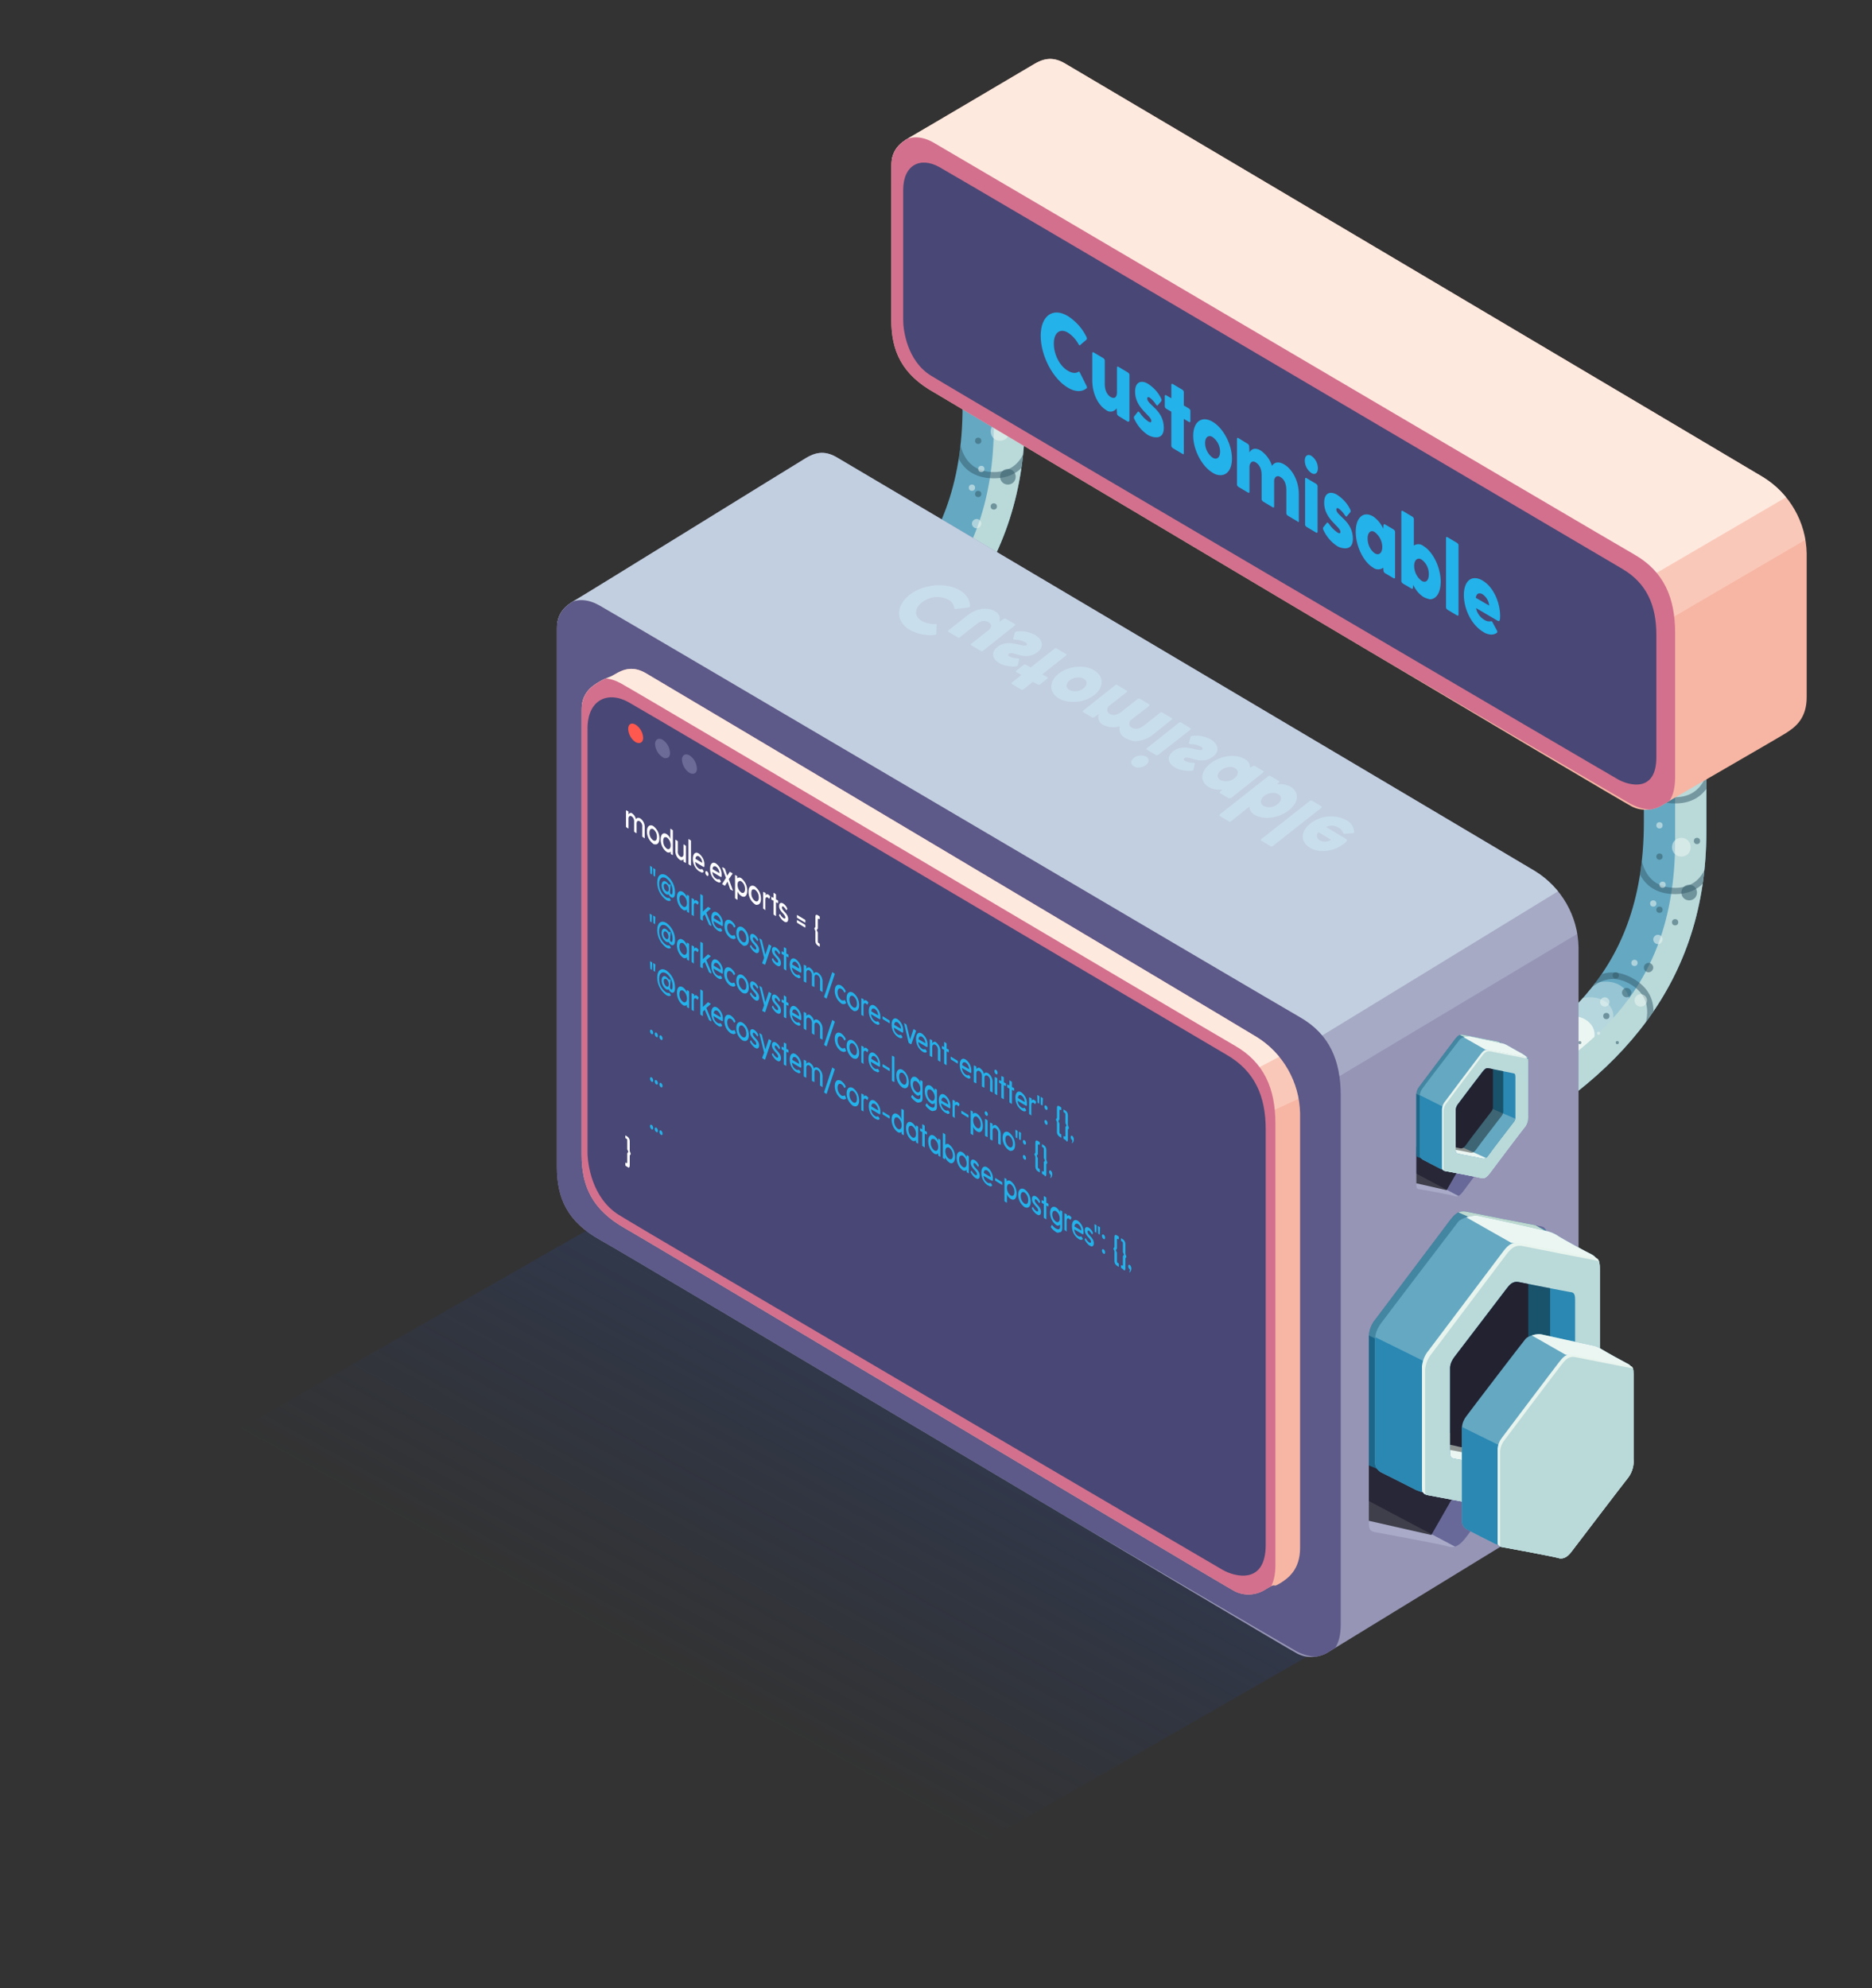 <?xml version="1.0" encoding="utf-8"?>
<!-- Generator: Adobe Illustrator 23.0.3, SVG Export Plug-In . SVG Version: 6.00 Build 0)  -->
<svg version="1.1" id="Слой_1" xmlns="http://www.w3.org/2000/svg" xmlns:xlink="http://www.w3.org/1999/xlink" x="0px" y="0px"
	 viewBox="0 0 599 636" style="enable-background:new 0 0 599 636;" xml:space="preserve">
<rect x="0" y="0" width="599" height="636" fill="#333333" stroke="none"/>
<style type="text/css">
	
		.st0{opacity:0.839;fill:url(#Прямоугольник_скругл._углы_504_копия_17_1_);enable-background:new    ;}
	.st1{fill:#65A8C2;}
	.st2{clip-path:url(#SVGID_2_);}
	.st3{opacity:0.369;fill:#EBF6F2;enable-background:new    ;}
	.st4{fill:#EBF6F2;}
	.st5{fill:#BAD9D9;}
	.st6{opacity:0.51;fill:#335B6A;enable-background:new    ;}
	.st7{opacity:0.549;fill:#335B6A;enable-background:new    ;}
	.st8{opacity:0.549;fill:#EBF6F2;enable-background:new    ;}
	.st9{clip-path:url(#SVGID_4_);}
	.st10{fill:#F7B6A4;}
	.st11{clip-path:url(#SVGID_6_);}
	.st12{opacity:0.361;fill:#FEE9DF;enable-background:new    ;}
	.st13{fill:#FEE9DF;}
	.st14{fill:#D3708D;}
	.st15{fill:#494775;}
	.st16{fill:#23B2EA;}
	.st17{fill:#9695B6;}
	.st18{clip-path:url(#SVGID_8_);}
	.st19{opacity:0.361;fill:#C2CFE0;enable-background:new    ;}
	.st20{fill:#C2CFE0;}
	.st21{fill:#5D5988;}
	.st22{fill:#A9AAC8;}
	.st23{clip-path:url(#SVGID_10_);}
	.st24{fill:#696999;}
	.st25{opacity:0.631;enable-background:new    ;}
	.st26{fill:#4286A1;}
	.st27{fill:#BED9CF;}
	.st28{fill:#1C6789;}
	.st29{clip-path:url(#SVGID_12_);}
	.st30{fill:#2A88B2;}
	.st31{fill:#E8F4EE;}
	.st32{clip-path:url(#SVGID_14_);}
	.st33{fill:#383852;}
	.st34{opacity:0.4;enable-background:new    ;}
	.st35{clip-path:url(#SVGID_16_);}
	.st36{clip-path:url(#SVGID_18_);}
	.st37{clip-path:url(#SVGID_20_);}
	.st38{clip-path:url(#SVGID_22_);}
	.st39{clip-path:url(#SVGID_24_);}
	.st40{fill:#FF584E;}
	.st41{fill:#6C6A96;}
	.st42{opacity:0.431;fill:#D0F2FF;enable-background:new    ;}
	.st43{fill:#FFFFFF;}
</style>
<g>
	<g id="Canvas">
		
			<linearGradient id="Прямоугольник_скругл._углы_504_копия_17_1_" gradientUnits="userSpaceOnUse" x1="50.676" y1="818.117" x2="50.1" y2="817.506" gradientTransform="matrix(447.019 0 0 -262.985 -22269.975 215561.469)">
			<stop  offset="6.333087e-02" style="stop-color:#364D88;stop-opacity:0.58"/>
			<stop  offset="0.409" style="stop-color:#29407A;stop-opacity:0.277"/>
			<stop  offset="0.724" style="stop-color:#233A73;stop-opacity:0"/>
			<stop  offset="1" style="stop-color:#192F67;stop-opacity:0"/>
		</linearGradient>
		<path id="Прямоугольник_скругл._углы_504_копия_17" class="st0" d="M253.6,358.6l223.3,134.9
			c1.4,0.8,1.4,2,0.2,2.7L260.1,620.5c-1.5,0.7-3.2,0.7-4.7-0.1L32.1,485.4c-1.4-0.8-1.4-2-0.2-2.7l217.1-124.2
			C250.4,357.8,252.2,357.8,253.6,358.6z"/>
		<g id="Группа_196">
			<g id="Фигура_853-2">
				<path id="Фигура_853-3" class="st1" d="M469,348c25.8-16.8,57-33.6,57-85v-24c0-6.3,20-12.3,20-1v28
					c0,47.9-27.1,79.4-71,102C468.9,371.1,455.6,356.7,469,348z"/>
				<g>
					<defs>
						<path id="SVGID_1_" d="M469,348c25.8-16.8,57-33.6,57-85v-24c0-6.3,20-12.3,20-1v28c0,47.9-27.1,79.4-71,102
							C468.9,371.1,455.6,356.7,469,348z"/>
					</defs>
					<clipPath id="SVGID_2_">
						<use xlink:href="#SVGID_1_"  style="overflow:visible;"/>
					</clipPath>
					<g id="Clip" class="st2">
						<path id="Фигура_854" class="st3" d="M479,356c0,0,33-23.5,40-31s-3.6-16.3-15-7s-31.6,23.3-35,25S479,356,479,356z"/>
						<path id="Фигура_854_копия" class="st3" d="M474,361c0,0,33-23.5,40-31s-3.6-16.3-15-7s-31.6,23.3-35,25
							S474,361,474,361z"/>
						<path id="Фигура_854_копия_2" class="st4" d="M468,367c0,0,33-23.5,40-31s-3.6-16.3-15-7s-31.6,23.3-35,25
							S468,367,468,367z"/>
						<path id="Фигура_853_копия" class="st5" d="M479,354c25.8-16.8,57-33.6,57-85v-36c0-6.3,20-12.3,20-1v40
							c0,47.9-27.1,79.4-71,102C478.9,377.1,465.6,362.7,479,354z"/>
						<path id="Фигура_855_копия_3" class="st6" d="M494.2,357.1c0,0,8.1-7.4,1-15.5s-16.3-0.3-16.3-0.3l-1.3-1.5
							c0,0,10.5-9.3,19.1,0.5s-1.2,18.3-1.2,18.3L494.2,357.1z M525.7,329.5c0,0,5.1-9.7-4.4-14.9s-15.4,5.3-15.4,5.3l-1.8-1
							c0,0,6.7-12.3,18.1-6.1s5.2,17.6,5.2,17.6L525.7,329.5z M523,273h2c0,0,0.2,11,11,11s11-12,11-12h2c0,0,0,14-13,14
							S523,273,523,273z M523,244h2c0,0,0.2,11,11,11s11-12,11-12h2c0,0,0,14-13,14S523,244,523,244z"/>
						<path id="Эллипс_855" class="st7" d="M476,354.5c0-0.3,0.2-0.5,0.5-0.5s0.5,0.2,0.5,0.5s-0.2,0.5-0.5,0.5
							S476,354.8,476,354.5z M481,348.5c0-0.3,0.2-0.5,0.5-0.5s0.5,0.2,0.5,0.5s-0.2,0.5-0.5,0.5S481,348.8,481,348.5z M490,344.5
							c0-0.8,0.7-1.5,1.5-1.5s1.5,0.7,1.5,1.5s-0.7,1.5-1.5,1.5S490,345.3,490,344.5z M517,333.5c0-0.3,0.2-0.5,0.5-0.5
							s0.5,0.2,0.5,0.5s-0.2,0.5-0.5,0.5S517,333.8,517,333.5z M505,333.5c0-0.3,0.2-0.5,0.5-0.5s0.5,0.2,0.5,0.5s-0.2,0.5-0.5,0.5
							S505,333.8,505,333.5z M513,325c0-0.6,0.4-1,1-1s1,0.4,1,1s-0.4,1-1,1S513,325.6,513,325z M519,317.5c0-0.8,0.7-1.5,1.5-1.5
							s1.5,0.7,1.5,1.5s-0.7,1.5-1.5,1.5S519,318.3,519,317.5z M516,312c0-0.6,0.4-1,1-1s1,0.4,1,1s-0.4,1-1,1S516,312.6,516,312z
							 M526,309.5c0-0.8,0.7-1.5,1.5-1.5s1.5,0.7,1.5,1.5s-0.7,1.5-1.5,1.5S526,310.3,526,309.5z M535,295c0-0.6,0.4-1,1-1
							s1,0.4,1,1s-0.4,1-1,1S535,295.6,535,295z M530,291c0-0.6,0.4-1,1-1s1,0.4,1,1s-0.4,1-1,1S530,291.6,530,291z M538,285.5
							c0-1.4,1.1-2.5,2.5-2.5s2.5,1.1,2.5,2.5s-1.1,2.5-2.5,2.5S538,286.9,538,285.5z M530,274c0-0.6,0.4-1,1-1s1,0.4,1,1
							s-0.4,1-1,1S530,274.6,530,274z M542,269c0-0.6,0.4-1,1-1s1,0.4,1,1s-0.4,1-1,1S542,269.6,542,269z M532,256.5
							c0-0.3,0.2-0.5,0.5-0.5s0.5,0.2,0.5,0.5s-0.2,0.5-0.5,0.5S532,256.8,532,256.5z"/>
						<path id="Эллипс_856" class="st8" d="M481,355.5c0-0.3,0.2-0.5,0.5-0.5s0.5,0.2,0.5,0.5s-0.2,0.5-0.5,0.5
							S481,355.8,481,355.5z M487,341.5c0-1.4,1.1-2.5,2.5-2.5s2.5,1.1,2.5,2.5s-1.1,2.5-2.5,2.5S487,342.9,487,341.5z M511,330.5
							c0-0.3,0.2-0.5,0.5-0.5s0.5,0.2,0.5,0.5s-0.2,0.5-0.5,0.5S511,330.8,511,330.5z M504,328.5c0-0.3,0.2-0.5,0.5-0.5
							s0.5,0.2,0.5,0.5s-0.2,0.5-0.5,0.5S504,328.8,504,328.5z M523,320c0-1.1,0.9-2,2-2s2,0.9,2,2s-0.9,2-2,2S523,321.1,523,320z
							 M512,320.5c0-0.8,0.7-1.5,1.5-1.5s1.5,0.7,1.5,1.5s-0.7,1.5-1.5,1.5S512,321.3,512,320.5z M522,308c0-0.6,0.4-1,1-1
							s1,0.4,1,1s-0.4,1-1,1S522,308.6,522,308z M529,300.5c0-0.8,0.7-1.5,1.5-1.5s1.5,0.7,1.5,1.5s-0.7,1.5-1.5,1.5
							S529,301.3,529,300.5z M528,289c0-0.6,0.4-1,1-1s1,0.4,1,1s-0.4,1-1,1S528,289.6,528,289z M531,283c0-0.6,0.4-1,1-1s1,0.4,1,1
							s-0.4,1-1,1S531,283.6,531,283z M535,271c0-1.7,1.3-3,3-3s3,1.3,3,3s-1.3,3-3,3S535,272.7,535,271z M530,264c0-0.6,0.4-1,1-1
							s1,0.4,1,1s-0.4,1-1,1S530,264.6,530,264z"/>
					</g>
				</g>
			</g>
			<g id="Фигура_853_копия_2-2">
				<path id="Фигура_853_копия_2-3" class="st1" d="M251,215c25.8-16.8,57-33.6,57-85v-24c0-6.3,20-12.3,20-1v28
					c0,47.9-27.1,79.4-71,102C250.9,238.1,237.6,223.7,251,215z"/>
				<g>
					<defs>
						<path id="SVGID_3_" d="M251,215c25.8-16.8,57-33.6,57-85v-24c0-6.3,20-12.3,20-1v28c0,47.9-27.1,79.4-71,102
							C250.9,238.1,237.6,223.7,251,215z"/>
					</defs>
					<clipPath id="SVGID_4_">
						<use xlink:href="#SVGID_3_"  style="overflow:visible;"/>
					</clipPath>
					<g id="Clip-2" class="st9">
						<path id="Фигура_854_копия_3" class="st3" d="M261,223c0,0,33-23.5,40-31s-3.6-16.3-15-7s-31.6,23.3-35,25
							S261,223,261,223z"/>
						<path id="Фигура_854_копия_4" class="st3" d="M256,228c0,0,33-23.5,40-31s-3.6-16.3-15-7s-31.6,23.3-35,25
							S256,228,256,228z"/>
						<path id="Фигура_854_копия_5" class="st4" d="M250,234c0,0,33-23.5,40-31s-3.6-16.3-15-7s-31.6,23.3-35,25
							S250,234,250,234z"/>
						<path id="Фигура_853_копия_3" class="st5" d="M261,221c25.8-16.8,57-33.6,57-85v-36c0-6.3,20-12.3,20-1v40
							c0,47.9-27.1,79.4-71,102C260.9,244.1,247.6,229.7,261,221z"/>
						<path id="Фигура_855_копия_4" class="st6" d="M276.2,224.1c0,0,8.1-7.4,1-15.5s-16.3-0.3-16.3-0.3l-1.3-1.5
							c0,0,10.5-9.3,19.1,0.5s-1.2,18.3-1.2,18.3L276.2,224.1z M307.7,196.5c0,0,5.1-9.7-4.4-14.9s-15.4,5.3-15.4,5.3l-1.8-1
							c0,0,6.7-12.3,18.1-6.1s5.2,17.6,5.2,17.6L307.7,196.5z M305,140h2c0,0,0.2,11,11,11s11-12,11-12h2c0,0,0,14-13,14
							S305,140,305,140z M305,111h2c0,0,0.2,11,11,11s11-12,11-12h2c0,0,0,14-13,14S305,111,305,111z"/>
						<path id="Эллипс_855_копия" class="st7" d="M258,221.5c0-0.3,0.2-0.5,0.5-0.5s0.5,0.2,0.5,0.5s-0.2,0.5-0.5,0.5
							S258,221.8,258,221.5z M263,215.5c0-0.3,0.2-0.5,0.5-0.5s0.5,0.2,0.5,0.5s-0.2,0.5-0.5,0.5S263,215.8,263,215.5z M272,211.5
							c0-0.8,0.7-1.5,1.5-1.5s1.5,0.7,1.5,1.5s-0.7,1.5-1.5,1.5S272,212.3,272,211.5z M299,200.5c0-0.3,0.2-0.5,0.5-0.5
							s0.5,0.2,0.5,0.5s-0.2,0.5-0.5,0.5S299,200.8,299,200.5z M287,200.5c0-0.3,0.2-0.5,0.5-0.5s0.5,0.2,0.5,0.5s-0.2,0.5-0.5,0.5
							S287,200.8,287,200.5z M295,192c0-0.6,0.4-1,1-1s1,0.4,1,1s-0.4,1-1,1S295,192.6,295,192z M301,184.5c0-0.8,0.7-1.5,1.5-1.5
							s1.5,0.7,1.5,1.5s-0.7,1.5-1.5,1.5S301,185.3,301,184.5z M298,179c0-0.6,0.4-1,1-1s1,0.4,1,1s-0.4,1-1,1S298,179.6,298,179z
							 M308,176.5c0-0.8,0.7-1.5,1.5-1.5s1.5,0.7,1.5,1.5s-0.7,1.5-1.5,1.5S308,177.3,308,176.5z M317,162c0-0.6,0.4-1,1-1
							s1,0.4,1,1s-0.4,1-1,1S317,162.6,317,162z M312,158c0-0.6,0.4-1,1-1s1,0.4,1,1s-0.4,1-1,1S312,158.6,312,158z M320,152.5
							c0-1.4,1.1-2.5,2.5-2.5s2.5,1.1,2.5,2.5s-1.1,2.5-2.5,2.5S320,153.9,320,152.5z M312,141c0-0.6,0.4-1,1-1s1,0.4,1,1
							s-0.4,1-1,1S312,141.6,312,141z M324,136c0-0.6,0.4-1,1-1s1,0.4,1,1s-0.4,1-1,1S324,136.6,324,136z M314,123.5
							c0-0.3,0.2-0.5,0.5-0.5s0.5,0.2,0.5,0.5s-0.2,0.5-0.5,0.5S314,123.8,314,123.5z"/>
						<path id="Эллипс_856_копия" class="st8" d="M263,222.5c0-0.3,0.2-0.5,0.5-0.5s0.5,0.2,0.5,0.5s-0.2,0.5-0.5,0.5
							S263,222.8,263,222.5z M269,208.5c0-1.4,1.1-2.5,2.5-2.5s2.5,1.1,2.5,2.5s-1.1,2.5-2.5,2.5S269,209.9,269,208.5z M293,197.5
							c0-0.3,0.2-0.5,0.5-0.5s0.5,0.2,0.5,0.5s-0.2,0.5-0.5,0.5S293,197.8,293,197.5z M286,195.5c0-0.3,0.2-0.5,0.5-0.5
							s0.5,0.2,0.5,0.5s-0.2,0.5-0.5,0.5S286,195.8,286,195.5z M305,187c0-1.1,0.9-2,2-2s2,0.9,2,2s-0.9,2-2,2S305,188.1,305,187z
							 M294,187.5c0-0.8,0.7-1.5,1.5-1.5s1.5,0.7,1.5,1.5s-0.7,1.5-1.5,1.5S294,188.3,294,187.5z M304,175c0-0.6,0.4-1,1-1
							s1,0.4,1,1s-0.4,1-1,1S304,175.6,304,175z M311,167.5c0-0.8,0.7-1.5,1.5-1.5s1.5,0.7,1.5,1.5s-0.7,1.5-1.5,1.5
							S311,168.3,311,167.5z M310,156c0-0.6,0.4-1,1-1s1,0.4,1,1s-0.4,1-1,1S310,156.6,310,156z M313,150c0-0.6,0.4-1,1-1s1,0.4,1,1
							s-0.4,1-1,1S313,150.6,313,150z M317,138c0-1.7,1.3-3,3-3s3,1.3,3,3s-1.3,3-3,3S317,139.7,317,138z M312,131c0-0.6,0.4-1,1-1
							s1,0.4,1,1s-0.4,1-1,1S312,131.6,312,131z"/>
					</g>
				</g>
			</g>
			<g id="Фигура_2180_копия_3-2">
				<path id="Фигура_2180_копия_3-3" class="st10" d="M522.2,258c3.2,1.6,7.1,1.3,10.1-0.7c3.9-2.4,36.5-21.1,39.3-22.9
					s6.5-4.5,6.5-11.4v-46c-0.2-10-5.5-19.2-14-24.4c-9-5.4-219.5-130.1-223.5-132.4s-7-1.3-9.7,0.3s-36.9,21.8-39.9,23.5
					s-5.8,4-5.8,9.1v49.2c0,9.9,3.3,17.5,14,23.4C309.6,131.9,519.5,256.8,522.2,258z"/>
				<g>
					<defs>
						<path id="SVGID_5_" d="M522.2,258c3.2,1.6,7.1,1.3,10.1-0.7c3.9-2.4,36.5-21.1,39.3-22.9s6.5-4.5,6.5-11.4v-46
							c-0.2-10-5.5-19.2-14-24.4c-9-5.4-219.5-130.1-223.5-132.4s-7-1.3-9.7,0.3s-36.9,21.8-39.9,23.5s-5.8,4-5.8,9.1v49.2
							c0,9.9,3.3,17.5,14,23.4C309.6,131.9,519.5,256.8,522.2,258z"/>
					</defs>
					<clipPath id="SVGID_6_">
						<use xlink:href="#SVGID_5_"  style="overflow:visible;"/>
					</clipPath>
					<g id="Clip-3" class="st11">
						<path id="Фигура_2183_копия_3" class="st12" d="M529,183.9l44-26l7.2,13.3l-47.9,28L529,183.9z"/>
						<path id="Фигура_2182_копия_3" class="st13" d="M529,183.9l45-26.3c0,0-2.4-3.9-9.8-8.1S344.3,19.6,339.9,17.3
							s-7.4-1.6-9.8-0.3S290,40.8,286.8,42.7s-5.8,8.5-1,8.4s4.7-3.1,13,1S510.4,178.3,516.9,182S529,183.9,529,183.9z"/>
						<path id="Фигура_2181_копия_7" class="st14" d="M521.7,257.1c3.9,2.2,14.3,5.1,14.3-8.5v-46.2
							c0-11.2-3.6-19.6-13-25c-9.8-5.6-217.3-127.8-224.3-131.8S285,44.9,285,54.4v49.1c0,3.9,1.5,15.3,10.4,20.9
							C304.4,130.1,517.8,255,521.7,257.1z"/>
					</g>
				</g>
			</g>
			<path id="Фигура_2181_копия_8" class="st15" d="M517.9,249.4c3.3,1.8,12.1,4.3,12.1-7.2v-39.1c0-9.5-3.1-16.6-11-21.2
				c-8.2-4.8-212.5-125.2-218.5-128.5S289,52.7,289,60.8v41.6c0,3.3,1.3,13,8.8,17.7S514.6,247.6,517.9,249.4z"/>
			<path id="Customisable" class="st16" d="M474.7,202.2c-3.8-2.2-6.3-7.3-6.3-11.9s2.6-6.6,6-4.6c3.4,2,5.6,6.9,5.6,11.3
				c0,1.4-0.1,2-0.9,1.5l-6.8-4c0.3,1.6,1.3,3,2.7,3.8c0.6,0.4,1.4,0.6,2.1,0.4c0.2,0,0.4,0.1,0.5,0.4l1.4,2.6
				c0.2,0.3,0.1,0.5,0,0.7c-0.5,0.4-1.2,0.6-1.9,0.6C476.3,202.9,475.4,202.7,474.7,202.2z M472.2,191.2l4.3,2.5
				c-0.1-1.4-0.9-2.8-2.1-3.6c-0.3-0.2-0.6-0.3-1-0.3C472.8,189.8,472.4,190.2,472.2,191.2L472.2,191.2z M466.3,196.9l-3.2-1.9
				c-0.2-0.2-0.4-0.4-0.4-0.7v-22.2c0-0.3,0.1-0.4,0.4-0.3l3.2,1.9c0.2,0.2,0.4,0.4,0.4,0.7v22.2c0,0.2-0.1,0.3-0.2,0.3
				C466.4,196.9,466.4,196.9,466.3,196.9L466.3,196.9z M455.4,190.9c-1.4-0.9-2.5-2.3-3.2-3.8l-0.1,0.9c0,0.3-0.1,0.4-0.4,0.3
				l-2.9-1.7c-0.2-0.2-0.4-0.4-0.4-0.7v-22.2c0-0.3,0.1-0.4,0.4-0.3l3.2,1.9c0.2,0.2,0.4,0.4,0.4,0.7v8.5c0.9-0.6,2.1-0.6,3,0.1
				c3.2,1.9,5.6,7,5.6,11.5c0,3.4-1.4,5.6-3.5,5.6C456.8,191.5,456,191.3,455.4,190.9L455.4,190.9z M452.5,181
				c0,1.9,0.9,3.7,2.4,4.8c1.3,0.8,2.3-0.1,2.3-2.1c0-1.9-0.8-3.6-2.3-4.7c-0.3-0.2-0.6-0.3-0.9-0.3
				C453.1,178.7,452.5,179.6,452.5,181L452.5,181z M446,185l-2.9-1.7c-0.2-0.2-0.4-0.4-0.4-0.7l-0.1-1c-0.9,0.7-2.3,0.7-3.2,0
				c-3.2-1.9-5.6-7-5.6-11.5s2.4-6.8,5.6-4.9c1.4,1,2.5,2.3,3.2,3.9l0.1-1.1c0-0.3,0.1-0.4,0.4-0.3l2.9,1.7c0.2,0.2,0.4,0.4,0.4,0.7
				v14.6c0,0.2-0.1,0.3-0.2,0.3C446.1,185,446.1,185,446,185L446,185z M437.6,172.2c0,1.9,0.8,3.7,2.3,4.8c1.4,0.8,2.4-0.2,2.4-2
				c0-1.9-0.9-3.6-2.4-4.8c-0.3-0.2-0.6-0.3-0.9-0.3C438.2,169.9,437.6,170.8,437.6,172.2L437.6,172.2z M427.9,174.7
				c-2-1.3-3.5-3.1-4.5-5.3c-0.1-0.2-0.1-0.5,0-0.7l1.2-1.5c0.1-0.2,0.3,0,0.6,0.3c0.7,1.1,1.6,2,2.7,2.8c0.4,0.2,1,0.6,1-0.2
				c0-1.7-5.2-4-5.2-9.3c0-3.3,2.1-3.8,4.2-2.5c1.8,1.2,3.3,2.8,4.2,4.8c0.1,0.2,0.1,0.5,0,0.7l-1.2,1.4c-0.1,0.2-0.3-0.1-0.5-0.3
				c-0.5-0.8-1.2-1.6-2-2.2c-0.7-0.4-0.8,0-0.8,0.3c0,2,5.3,3.6,5.3,9.4c0,2.1-1,3-2.4,3C429.4,175.4,428.6,175.1,427.9,174.7
				L427.9,174.7z M421.2,170.4l-3.2-1.9c-0.2-0.2-0.4-0.4-0.4-0.7v-14.6c0-0.3,0.1-0.4,0.4-0.3l3.2,1.9c0.2,0.2,0.4,0.4,0.4,0.7
				v14.6c0,0.2-0.1,0.3-0.2,0.3C421.4,170.4,421.3,170.4,421.2,170.4L421.2,170.4z M415.2,166.8l-3.2-1.9c-0.2-0.2-0.4-0.4-0.4-0.7
				v-7.5c0-2.5-1.1-3.7-1.9-4.1c-0.5-0.4-1.3-0.4-1.7,0.2c-0.2,0.3-0.3,0.6-0.3,0.9v8.3c0,0.3-0.1,0.4-0.4,0.3l-3.2-1.9
				c-0.2-0.2-0.4-0.4-0.4-0.7V152c0-2.5-1.1-3.6-1.9-4.1c-1.5-0.9-2,0.7-2,1.5v7.9c0,0.3-0.1,0.4-0.4,0.3l-3.2-1.9
				c-0.2-0.2-0.4-0.4-0.4-0.7v-14.6c0-0.3,0.1-0.4,0.4-0.3l3.1,1.9c0.2,0.2,0.4,0.4,0.4,0.7l0.1,2c0.7-1.2,1.9-1.6,3.6-0.6
				c1.7,1.2,3,2.9,3.6,4.9c0.8-1.2,2.2-1.5,4-0.4c2.6,1.6,4.6,5.3,4.6,9.5v8.6c0,0.2-0.1,0.3-0.2,0.3
				C415.3,166.9,415.2,166.9,415.2,166.8L415.2,166.8z M388,151.2c-3.4-2-6.2-7.3-6.2-11.8c0-4.6,2.8-6.5,6.2-4.5
				c3.4,2,6.2,7.2,6.2,11.8c0,3.4-1.5,5.3-3.7,5.3C389.6,152,388.7,151.7,388,151.2L388,151.2z M385.6,141.7c0,1.8,0.9,3.6,2.4,4.7
				c1.3,0.8,2.4,0,2.4-1.9c0-1.9-0.9-3.6-2.4-4.7c-0.3-0.2-0.6-0.3-0.9-0.3C386.2,139.5,385.6,140.3,385.6,141.7L385.6,141.7z
				 M419.6,151.3c-1.3-0.9-2.1-2.4-2.1-4c0-1.5,0.9-2.2,2.1-1.5c1.3,0.9,2.1,2.4,2.1,4c0,1.1-0.5,1.8-1.2,1.8
				C420.2,151.6,419.9,151.5,419.6,151.3L419.6,151.3z M378.4,145.2l-3.2-1.9c-0.2-0.2-0.4-0.4-0.4-0.7v-10.9l-1.7-1
				c-0.2-0.2-0.4-0.4-0.4-0.7v-3.3c0-0.3,0.1-0.4,0.4-0.3l1.7,1v-4.3c0-0.3,0.1-0.4,0.4-0.3l3.2,1.9c0.2,0.2,0.4,0.4,0.4,0.7v4.3
				l1.7,1c0.2,0.2,0.4,0.4,0.4,0.7v3.3c0,0.3-0.1,0.4-0.4,0.3l-1.7-1V145c0,0.2-0.1,0.3-0.2,0.3
				C378.5,145.3,378.5,145.3,378.4,145.2L378.4,145.2z M367.4,139.2c-2-1.3-3.5-3.1-4.5-5.3c-0.1-0.2-0.1-0.5,0-0.7l1.2-1.5
				c0.1-0.2,0.3,0,0.6,0.3c0.7,1.1,1.6,2,2.7,2.8c0.4,0.2,1,0.6,1-0.2c0-1.7-5.2-4-5.2-9.3c0-3.3,2.1-3.8,4.2-2.5
				c1.8,1.2,3.3,2.8,4.2,4.8c0.1,0.2,0.1,0.5,0,0.7l-1.2,1.4c-0.1,0.2-0.3-0.1-0.5-0.3c-0.5-0.8-1.2-1.6-2-2.2
				c-0.7-0.4-0.8,0-0.8,0.3c0,2,5.3,3.6,5.3,9.4c0,2.1-1,3-2.4,3C369,139.9,368.2,139.6,367.4,139.2L367.4,139.2z M360.9,134.9
				l-3.1-1.9c-0.2-0.2-0.4-0.4-0.4-0.7l-0.1-1.7c-0.7,1.1-2.2,1.4-3.2,0.7c0,0-0.1,0-0.1-0.1c-2.6-1.5-4.5-5.3-4.5-9.5V113
				c0-0.3,0.1-0.4,0.4-0.3l3.2,1.9c0.2,0.2,0.4,0.4,0.4,0.7v7.6c0,2.5,1.2,3.7,1.9,4.1c1.4,0.8,2-0.2,2-1.4v-8
				c0-0.3,0.1-0.4,0.4-0.3l3.2,1.9c0.2,0.2,0.4,0.4,0.4,0.7v14.6c0,0.2-0.1,0.3-0.2,0.3C361,134.9,360.9,134.9,360.9,134.9
				L360.9,134.9z M341.7,124c-4.8-2.8-8.7-10.2-8.7-16.6c0-6.4,3.9-9.2,8.7-6.3c2.6,1.7,4.7,4,6,6.8c0.1,0.2,0.1,0.5,0,0.7l-2.1,1.8
				c-0.1,0.2-0.3,0-0.5-0.3c-0.8-1.5-2-2.8-3.4-3.7c-2.5-1.5-4.5,0-4.5,3.5c0,3.5,1.9,7.2,4.5,8.7c1.4,0.8,2.5,0.9,3.4,0.3
				c0.2-0.1,0.4,0.1,0.5,0.4l2.1,4.2c0.1,0.3,0.2,0.5,0,0.7c-0.7,0.6-1.6,0.9-2.5,0.9C344,125.1,342.8,124.7,341.7,124L341.7,124z"
				/>
		</g>
		<g id="Группа_195">
			<g id="Фигура_2180_копия_2-2">
				<path id="Фигура_2180_копия_2-3" class="st17" d="M415.2,529c3.2,1.6,7.1,1.3,10.1-0.7c3.9-2.4,70.5-43.1,73.3-44.9
					s6.5-4.5,6.5-11.4v-169c-0.2-10-5.5-19.2-14-24.4c-9-5.4-219.5-130.1-223.5-132.4s-7-1.3-9.7,0.3s-70.9,43.8-73.9,45.5
					s-5.8,4-5.8,9.1v172.2c0,9.9,3.3,17.5,14,23.4S412.5,527.8,415.2,529z"/>
				<g>
					<defs>
						<path id="SVGID_7_" d="M415.2,529c3.2,1.6,7.1,1.3,10.1-0.7c3.9-2.4,70.5-43.1,73.3-44.9s6.5-4.5,6.5-11.4v-169
							c-0.2-10-5.5-19.2-14-24.4c-9-5.4-219.5-130.1-223.5-132.4s-7-1.3-9.7,0.3s-70.9,43.8-73.9,45.5s-5.8,4-5.8,9.1v172.2
							c0,9.9,3.3,17.5,14,23.4S412.5,527.8,415.2,529z"/>
					</defs>
					<clipPath id="SVGID_8_">
						<use xlink:href="#SVGID_7_"  style="overflow:visible;"/>
					</clipPath>
					<g id="Clip-4" class="st18">
						<path id="Фигура_2183_копия_2" class="st19" d="M422,331.9l78-48l7.2,13.3l-81.9,49L422,331.9z"/>
						<path id="Фигура_2182_копия_2" class="st20" d="M422,331.9l79-48.3c0,0-2.4-3.9-9.8-8.1S271.3,145.6,266.9,143.3
							s-7.4-1.6-9.8-0.3s-74.1,45.7-77.3,47.7s-5.8,8.5-1,8.4s4.7-3.1,13,1S403.4,326.3,409.9,330S422,331.9,422,331.9z"/>
						<path id="Фигура_2181_копия_5" class="st21" d="M414.7,528.1c3.9,2.2,14.3,5.1,14.3-8.5V350.4
							c0-11.2-3.6-19.6-13-25c-9.8-5.6-217.3-127.9-224.3-131.8s-13.7-0.8-13.7,8.8v172.1c0,3.9,1.5,15.3,10.4,20.9
							S410.8,526,414.7,528.1z"/>
					</g>
				</g>
			</g>
			<g id="Фигура_753_копия_11-2">
				<path id="Фигура_753_копия_11-3" class="st22" d="M438,427c0.2-1.8,0.9-3.6,2.1-5c1.5-2,22-29.2,23.5-31.2
					s2.9-3.8,5.7-3.2s22.3,4.4,23.5,4.6s2.1,0.3,2.1,3.5v58.7c0,2.3,0.1,3.1-2.1,5.9s-21.8,28.9-23.5,31.2s-3.5,3.9-5.7,3.2
					s-21.9-4.3-23.5-4.6s-2.1-0.6-2.1-3.5V427z"/>
				<g>
					<defs>
						<path id="SVGID_9_" d="M438,427c0.2-1.8,0.9-3.6,2.1-5c1.5-2,22-29.2,23.5-31.2s2.9-3.8,5.7-3.2s22.3,4.4,23.5,4.6
							s2.1,0.3,2.1,3.5v58.7c0,2.3,0.1,3.1-2.1,5.9s-21.8,28.9-23.5,31.2s-3.5,3.9-5.7,3.2s-21.9-4.3-23.5-4.6s-2.1-0.6-2.1-3.5V427
							z"/>
					</defs>
					<clipPath id="SVGID_10_">
						<use xlink:href="#SVGID_9_"  style="overflow:visible;"/>
					</clipPath>
					<g id="Clip-5" class="st23">
						<path id="Фигура_570_копия" class="st24" d="M468,496l-34-18l-2-57l21-25l15-19l26,10l10,13l-1,82L468,496z"/>
						<path id="Фигура_571_копия" class="st25" d="M436,486l22,5l12-21l-33-8l-12,14L436,486z"/>
						<path id="Фигура_753_копия_9" class="st26" d="M474.6,477.9c-2.2-0.7-21.9-4.3-23.5-4.6c-1-0.2-1.5-0.4-1.8-1
							c-0.7-0.1-1.5-0.4-2.2-0.7c-1.3-0.7-10.3-5.2-11.3-5.7c-1.3-0.8-2-2.2-1.8-3.7c0-1.9-1-35.9-1-37.1c0.1-1.7,0.8-3.3,1.8-4.7
							c1.3-1.8,17.8-34.3,18.8-35.6s4.9-2.2,6.4-1.9s10.1,0.2,12.2,0.7c1.6,0.3,3.2,0.9,4.6,1.9c1.4,0.9,23.1,10.1,24.4,10.7
							c0.5,0.3,1,0.7,1.3,1.2c0.8,0.5,1.4,1.7,1.4,4.2c0,3.2,2,32.2,2,34.5s0.1,5-2.1,7.7s-21.8,28.6-23.5,30.9
							c-1.4,1.9-2.9,3.3-4.7,3.3C475.3,478.1,475,478,474.6,477.9z"/>
						<path id="Фигура_764_копия_3" class="st27" d="M455.5,383l22,9.5c0.8,0.7,1.7,1.4,2.6,1.9
							c0.8,0.3,23.9,4.7,23.9,4.7l-29-16.4c0,0-12.1-0.3-14-0.7S455.5,383,455.5,383z"/>
						<path id="Фигура_763_копия_3" class="st28" d="M451.9,475.4c-0.7-0.3-1.1-1.1-0.9-1.9c0-0.7-2-40.9-2-40.9l-17-8.4
							l2,40.7c0,0-0.4,2.1,3.7,3.7S452.8,475.9,451.9,475.4z"/>
					</g>
				</g>
			</g>
			<g id="Фигура_753_копия_13-2">
				<path id="Фигура_753_копия_13-3" class="st1" d="M480.6,482.9c-2.2-0.7-21.9-4.3-23.5-4.6c-1-0.2-1.5-0.4-1.8-1
					c-0.7-0.1-1.5-0.4-2.2-0.7c-1.3-0.7-10.3-5.2-11.3-5.7c-1.3-0.8-2-2.2-1.8-3.7v-39.1c0.1-1.7,0.8-3.3,1.8-4.7
					c1.3-1.8,23.8-31.3,24.8-32.6s4.9-2.2,6.4-1.9s19.1,4.2,21.2,4.7c1.6,0.3,3.2,0.9,4.6,1.9c1.4,0.9,9.1,5.1,10.4,5.7
					c0.6,0.3,1.1,0.7,1.5,1.2c0.7,0.3,1.2,0.9,1.2,3.3v35.5c0,2.3,0.1,5-2.1,7.7s-21.8,28.6-23.5,30.9c-1.4,1.9-2.9,3.3-4.7,3.3
					C481.3,483.1,481,483,480.6,482.9z"/>
				<g>
					<defs>
						<path id="SVGID_11_" d="M480.6,482.9c-2.2-0.7-21.9-4.3-23.5-4.6c-1-0.2-1.5-0.4-1.8-1c-0.7-0.1-1.5-0.4-2.2-0.7
							c-1.3-0.7-10.3-5.2-11.3-5.7c-1.3-0.8-2-2.2-1.8-3.7v-39.1c0.1-1.7,0.8-3.3,1.8-4.7c1.3-1.8,23.8-31.3,24.8-32.6
							s4.9-2.2,6.4-1.9s19.1,4.2,21.2,4.7c1.6,0.3,3.2,0.9,4.6,1.9c1.4,0.9,9.1,5.1,10.4,5.7c0.6,0.3,1.1,0.7,1.5,1.2
							c0.7,0.3,1.2,0.9,1.2,3.3v35.5c0,2.3,0.1,5-2.1,7.7s-21.8,28.6-23.5,30.9c-1.4,1.9-2.9,3.3-4.7,3.3
							C481.3,483.1,481,483,480.6,482.9z"/>
					</defs>
					<clipPath id="SVGID_12_">
						<use xlink:href="#SVGID_11_"  style="overflow:visible;"/>
					</clipPath>
					<g id="Clip-6" class="st29">
						<path id="Фигура_764_копия_4" class="st4" d="M468.5,389l15,8.5c0,0,3.8,0.6,4.6,0.9s26.9,5.7,26.9,5.7l-18-11.4
							c0,0-21.1-4.3-23-4.7S468.5,389,468.5,389z"/>
						<path id="Фигура_763_копия_4" class="st30" d="M457.9,480.4c-0.7-0.3-1.1-1.1-0.9-1.9c0-0.7-1-42.9-1-42.9l-17-8.4
							l1,42.7c0,0-0.4,2.1,3.7,3.7S458.8,480.9,457.9,480.4z"/>
						<path id="Фигура_753_копия_14" class="st31" d="M455,437c0.2-1.8,0.9-3.6,2.1-5c1.5-2,22-29.2,23.5-31.2
							s2.9-3.8,5.7-3.2s22.3,4.4,23.5,4.6s2.1,0.3,2.1,3.5v37.7c0,2.3,0.1,3.1-2.1,5.9s-21.8,28.9-23.5,31.2s-3.5,3.9-5.7,3.2
							s-21.9-4.3-23.5-4.6s-2.1-0.6-2.1-3.5V437z"/>
						<path id="Фигура_753_копия_15" class="st5" d="M456,438c0.2-1.8,0.9-3.6,2.1-5c1.5-2,22-29.2,23.5-31.2
							s2.9-3.8,5.7-3.2s22.3,4.4,23.5,4.6s2.1,0.3,2.1,3.5v37.7c0,2.3,0.1,3.1-2.1,5.9s-21.8,28.9-23.5,31.2s-3.5,3.9-5.7,3.2
							s-21.9-4.3-23.5-4.6s-2.1-0.6-2.1-3.5V438z"/>
					</g>
				</g>
			</g>
			<g id="Фигура_753_копия_16-2">
				<path id="Фигура_753_копия_16-3" class="st30" d="M464,437.4c0.1-1.3,0.7-2.5,1.5-3.5c1.1-1.4,15.5-20.3,16.5-21.6
					s2-2.6,4-2.2s15.7,3.1,16.5,3.2s1.5,0.2,1.5,2.4v26.2c0,1.6,0.1,2.2-1.5,4.1s-15.3,20-16.5,21.6s-2.4,2.7-4,2.2
					s-15.3-3-16.5-3.2s-1.5-0.4-1.5-2.4V437.4z"/>
				<g>
					<defs>
						<path id="SVGID_13_" d="M464,437.4c0.1-1.3,0.7-2.5,1.5-3.5c1.1-1.4,15.5-20.3,16.5-21.6s2-2.6,4-2.2s15.7,3.1,16.5,3.2
							s1.5,0.2,1.5,2.4v26.2c0,1.6,0.1,2.2-1.5,4.1s-15.3,20-16.5,21.6s-2.4,2.7-4,2.2s-15.3-3-16.5-3.2s-1.5-0.4-1.5-2.4V437.4z"/>
					</defs>
					<clipPath id="SVGID_14_">
						<use xlink:href="#SVGID_13_"  style="overflow:visible;"/>
					</clipPath>
					<g id="Clip-7" class="st32">
						<path id="Фигура_568_копия" class="st4" d="M487,471l-17-12l-9-1v13l21,2L487,471z"/>
						<path id="Фигура_567_копия" class="st1" d="M505,444l-19-8l-19,26l22,10L505,444z"/>
						<path id="Фигура_753_копия_17" class="st33" d="M449,430.4c0.1-1.3,0.7-2.5,1.5-3.5c1.1-1.4,15.5-20.3,16.5-21.6
							s2-2.6,4-2.2s15.7,3.1,16.5,3.2s1.5,0.2,1.5,2.4v26.2c0,1.6,0.1,2.2-1.5,4.1s-15.3,20-16.5,21.6s-2.4,2.7-4,2.2
							s-15.3-3-16.5-3.2s-1.5-0.4-1.5-2.4V430.4z"/>
						<path id="Фигура_753_копия_18" class="st34" d="M456,433.4c0.1-1.3,0.7-2.5,1.5-3.5c1.1-1.4,15.5-20.3,16.5-21.6
							s2-2.6,4-2.2s15.7,3.1,16.5,3.2s1.5,0.2,1.5,2.4v26.2c0,1.6,0.1,2.2-1.5,4.1s-15.3,20-16.5,21.6s-2.4,2.7-4,2.2
							s-15.3-3-16.5-3.2s-1.5-0.4-1.5-2.4V433.4z"/>
					</g>
				</g>
			</g>
			<g id="Фигура_753_копия_19-2">
				<path id="Фигура_753_копия_19-3" class="st22" d="M453.2,349.9c0.1-0.9,0.4-1.7,1-2.4c0.7-1,10.6-14.1,11.3-15
					s1.4-1.8,2.7-1.5s10.7,2.1,11.3,2.2s1,0.1,1,1.7v28.3c0.1,1.1-0.3,2.1-1,2.9c-1.1,1.3-10.5,13.9-11.3,15s-1.7,1.9-2.7,1.5
					s-10.5-2.1-11.3-2.2s-1-0.3-1-1.7V349.9z"/>
				<g>
					<defs>
						<path id="SVGID_15_" d="M453.2,349.9c0.1-0.9,0.4-1.7,1-2.4c0.7-1,10.6-14.1,11.3-15s1.4-1.8,2.7-1.5s10.7,2.1,11.3,2.2
							s1,0.1,1,1.7v28.3c0.1,1.1-0.3,2.1-1,2.9c-1.1,1.3-10.5,13.9-11.3,15s-1.7,1.9-2.7,1.5s-10.5-2.1-11.3-2.2s-1-0.3-1-1.7V349.9
							z"/>
					</defs>
					<clipPath id="SVGID_16_">
						<use xlink:href="#SVGID_15_"  style="overflow:visible;"/>
					</clipPath>
					<g id="Clip-8" class="st35">
						<path id="Фигура_570_копия_2" class="st24" d="M467.7,383.1l-16.4-8.7l-1-27.4l10.1-12l7.2-9.1l12.5,4.8l4.8,6.3
							l-0.5,39.5L467.7,383.1z"/>
						<path id="Фигура_571_копия_2" class="st25" d="M452.3,378.3l10.6,2.4l5.8-10.1l-15.9-3.9l-5.8,6.7L452.3,378.3z"/>
						<path id="Фигура_753_копия_20" class="st26" d="M470.9,374.4c-1.1-0.3-10.5-2.1-11.3-2.2c-0.5-0.1-0.7-0.2-0.9-0.5
							c-0.4-0.1-0.7-0.2-1-0.4c-0.6-0.3-4.9-2.5-5.4-2.8c-0.6-0.4-1-1.1-0.9-1.8c0-0.9-0.5-17.3-0.5-17.8c0.1-0.8,0.4-1.6,0.9-2.2
							c0.6-0.9,8.6-16.5,9.1-17.1c0.9-0.7,2-1,3.1-0.9c0.8,0.2,4.9,0.1,5.9,0.3c0.8,0.1,1.5,0.5,2.2,0.9c0.7,0.4,11.1,4.9,11.7,5.2
							c0.3,0.1,0.5,0.3,0.6,0.6c0.4,0.2,0.7,0.8,0.7,2c0,1.5,1,15.5,1,16.6c0.1,1.3-0.2,2.7-1,3.7c-1.1,1.3-10.5,13.8-11.3,14.9
							c-0.7,0.9-1.4,1.6-2.2,1.6C471.2,374.5,471.1,374.5,470.9,374.4z"/>
						<path id="Фигура_764_копия_5" class="st27" d="M461.7,328.7l10.6,4.6c0.4,0.4,0.8,0.7,1.3,0.9
							c0.4,0.1,11.5,2.2,11.5,2.2l-13.9-7.9c0,0-5.8-0.1-6.7-0.3C463.4,328.3,462.5,328.4,461.7,328.7z"/>
						<path id="Фигура_763_копия_5" class="st28" d="M460,373.2c-0.3-0.2-0.5-0.5-0.4-0.9c0-0.4-1-19.7-1-19.7l-8.2-4.1
							l1,19.6c0,0-0.2,1,1.8,1.8S460.4,373.4,460,373.2z"/>
					</g>
				</g>
			</g>
			<g id="Фигура_753_копия_21-2">
				<path id="Фигура_753_копия_21-3" class="st1" d="M473.8,376.8c-1.1-0.3-10.5-2.1-11.3-2.2c-0.5-0.1-0.7-0.2-0.9-0.5
					c-0.4-0.1-0.7-0.2-1-0.4c-0.6-0.3-4.9-2.5-5.4-2.8c-0.6-0.4-1-1.1-0.9-1.8v-18.8c0.1-0.8,0.4-1.6,0.9-2.2
					c0.6-0.9,11.5-15.1,12-15.7c0.9-0.7,2-1,3.1-0.9c0.8,0.2,9.2,2,10.2,2.2c0.8,0.1,1.5,0.5,2.2,0.9c0.7,0.4,4.4,2.5,5,2.8
					c0.3,0.1,0.5,0.3,0.7,0.6c0.4,0.1,0.6,0.4,0.6,1.6v17.1c0.1,1.3-0.2,2.7-1,3.7c-1.1,1.3-10.5,13.8-11.3,14.9
					c-0.7,0.9-1.4,1.6-2.2,1.6C474.1,376.9,473.9,376.9,473.8,376.8z"/>
				<g>
					<defs>
						<path id="SVGID_17_" d="M473.8,376.8c-1.1-0.3-10.5-2.1-11.3-2.2c-0.5-0.1-0.7-0.2-0.9-0.5c-0.4-0.1-0.7-0.2-1-0.4
							c-0.6-0.3-4.9-2.5-5.4-2.8c-0.6-0.4-1-1.1-0.9-1.8v-18.8c0.1-0.8,0.4-1.6,0.9-2.2c0.6-0.9,11.5-15.1,12-15.7
							c0.9-0.7,2-1,3.1-0.9c0.8,0.2,9.2,2,10.2,2.2c0.8,0.1,1.5,0.5,2.2,0.9c0.7,0.4,4.4,2.5,5,2.8c0.3,0.1,0.5,0.3,0.7,0.6
							c0.4,0.1,0.6,0.4,0.6,1.6v17.1c0.1,1.3-0.2,2.7-1,3.7c-1.1,1.3-10.5,13.8-11.3,14.9c-0.7,0.9-1.4,1.6-2.2,1.6
							C474.1,376.9,473.9,376.9,473.8,376.8z"/>
					</defs>
					<clipPath id="SVGID_18_">
						<use xlink:href="#SVGID_17_"  style="overflow:visible;"/>
					</clipPath>
					<g id="Clip-9" class="st36">
						<path id="Фигура_764_копия_6" class="st4" d="M468,331.6l7.2,4.1c0,0,1.8,0.3,2.2,0.4s11.5,2.2,11.5,2.2l-7.2-5
							c0,0-10.1-2.1-11.1-2.2C469.7,331.2,468.8,331.3,468,331.6z"/>
						<path id="Фигура_763_копия_6" class="st30" d="M462.8,375.6c-0.3-0.2-0.5-0.5-0.4-0.9c0-0.4-0.5-20.6-0.5-20.6
							l-8.2-4.1l0.5,20.6c0,0-0.2,1,1.8,1.8S463.3,375.9,462.8,375.6z"/>
						<path id="Фигура_753_копия_22" class="st31" d="M461.4,354.7c0.1-0.9,0.4-1.7,1-2.4c0.7-1,10.6-14.1,11.3-15
							s1.4-1.8,2.7-1.5s10.7,2.1,11.3,2.2s1,0.1,1,1.7v18.2c0.1,1.1-0.3,2.1-1,2.9c-1.1,1.3-10.5,13.9-11.3,15s-1.7,1.9-2.7,1.5
							s-10.5-2.1-11.3-2.2s-1-0.3-1-1.7V354.7z"/>
						<path id="Фигура_753_копия_23" class="st5" d="M461.9,355.2c0.1-0.9,0.4-1.7,1-2.4c0.7-1,10.6-14.1,11.3-15
							s1.4-1.8,2.7-1.5s10.7,2.1,11.3,2.2s1,0.1,1,1.7v18.2c0.1,1.1-0.3,2.1-1,2.9c-1.1,1.3-10.5,13.9-11.3,15s-1.7,1.9-2.7,1.5
							s-10.5-2.1-11.3-2.2s-1-0.3-1-1.7V355.2z"/>
					</g>
				</g>
			</g>
			<g id="Фигура_753_копия_24-2">
				<path id="Фигура_753_копия_24-3" class="st30" d="M465.8,354.9c0.1-0.6,0.3-1.2,0.7-1.7c0.5-0.7,7.4-9.8,7.9-10.4
					s1-1.3,1.9-1.1s7.5,1.5,7.9,1.6s0.7,0.1,0.7,1.2v12.6c0.1,0.7-0.2,1.5-0.7,2c-0.7,0.9-7.4,9.6-7.9,10.4s-1.2,1.3-1.9,1.1
					s-7.4-1.4-7.9-1.6s-0.7-0.2-0.7-1.2V354.9z"/>
				<g>
					<defs>
						<path id="SVGID_19_" d="M465.8,354.9c0.1-0.6,0.3-1.2,0.7-1.7c0.5-0.7,7.4-9.8,7.9-10.4s1-1.3,1.9-1.1s7.5,1.5,7.9,1.6
							s0.7,0.1,0.7,1.2v12.6c0.1,0.7-0.2,1.5-0.7,2c-0.7,0.9-7.4,9.6-7.9,10.4s-1.2,1.3-1.9,1.1s-7.4-1.4-7.9-1.6s-0.7-0.2-0.7-1.2
							V354.9z"/>
					</defs>
					<clipPath id="SVGID_20_">
						<use xlink:href="#SVGID_19_"  style="overflow:visible;"/>
					</clipPath>
					<g id="Clip-10" class="st37">
						<path id="Фигура_568_копия_2" class="st4" d="M476.8,371.1l-8.2-5.8l-4.3-0.5v6.3l10.1,1L476.8,371.1z"/>
						<path id="Фигура_567_копия_2" class="st1" d="M485.5,358.1l-9.1-3.9l-9.1,12.5l10.6,4.8L485.5,358.1z"/>
						<path id="Фигура_753_копия_25" class="st33" d="M458.6,351.6c0.1-0.6,0.3-1.2,0.7-1.7c0.5-0.7,7.4-9.8,7.9-10.4
							s1-1.3,1.9-1.1s7.5,1.5,7.9,1.6s0.7,0.1,0.7,1.2v12.6c0.1,0.7-0.2,1.5-0.7,2c-0.7,0.9-7.4,9.6-7.9,10.4s-1.2,1.3-1.9,1.1
							s-7.4-1.4-7.9-1.6s-0.7-0.2-0.7-1.2V351.6z"/>
						<path id="Фигура_753_копия_26" class="st34" d="M461.9,353c0.1-0.6,0.3-1.2,0.7-1.7c0.5-0.7,7.4-9.8,7.9-10.4
							s1-1.3,1.9-1.1s7.5,1.5,7.9,1.6s0.7,0.1,0.7,1.2v12.6c0.1,0.7-0.2,1.5-0.7,2c-0.7,0.9-7.4,9.6-7.9,10.4s-1.2,1.3-1.9,1.1
							s-7.4-1.4-7.9-1.6s-0.7-0.2-0.7-1.2V353z"/>
					</g>
				</g>
			</g>
			<g id="Фигура_753_копия_27-2">
				<path id="Фигура_753_копия_27-3" class="st1" d="M498.8,498.4c-1.7-0.5-16.7-3.3-18-3.5c-0.7-0.1-1.2-0.3-1.4-0.8
					c-0.6-0.1-1.1-0.3-1.6-0.6c-1-0.5-7.8-3.9-8.6-4.4c-1-0.6-1.5-1.7-1.4-2.8v-29.8c0.1-1.3,0.6-2.5,1.4-3.5
					c1-1.4,18.2-23.9,19-24.8s3.7-1.7,4.9-1.4s14.6,3.2,16.1,3.5c1.3,0.2,2.4,0.7,3.5,1.4c1.1,0.7,6.9,3.9,7.9,4.4
					c0.5,0.2,0.9,0.5,1.2,0.9c0.6,0.2,0.9,0.7,0.9,2.5v27.1c0.2,2.1-0.4,4.2-1.6,5.9c-1.7,2.1-16.7,21.8-18,23.5
					c-1.1,1.5-2.2,2.5-3.6,2.5C499.3,498.5,499,498.5,498.8,498.4z"/>
				<g>
					<defs>
						<path id="SVGID_21_" d="M498.8,498.4c-1.7-0.5-16.7-3.3-18-3.5c-0.7-0.1-1.2-0.3-1.4-0.8c-0.6-0.1-1.1-0.3-1.6-0.6
							c-1-0.5-7.8-3.9-8.6-4.4c-1-0.6-1.5-1.7-1.4-2.8v-29.8c0.1-1.3,0.6-2.5,1.4-3.5c1-1.4,18.2-23.9,19-24.8s3.7-1.7,4.9-1.4
							s14.6,3.2,16.1,3.5c1.3,0.2,2.4,0.7,3.5,1.4c1.1,0.7,6.9,3.9,7.9,4.4c0.5,0.2,0.9,0.5,1.2,0.9c0.6,0.2,0.9,0.7,0.9,2.5v27.1
							c0.2,2.1-0.4,4.2-1.6,5.9c-1.7,2.1-16.7,21.8-18,23.5c-1.1,1.5-2.2,2.5-3.6,2.5C499.3,498.5,499,498.5,498.8,498.4z"/>
					</defs>
					<clipPath id="SVGID_22_">
						<use xlink:href="#SVGID_21_"  style="overflow:visible;"/>
					</clipPath>
					<g id="Clip-11" class="st38">
						<path id="Фигура_764_копия_7" class="st4" d="M489.5,426.8l11.4,6.5c0,0,2.9,0.5,3.5,0.7s20.5,4.3,20.5,4.3
							l-13.7-8.7c0,0-16.1-3.3-17.5-3.5S489.5,426.8,489.5,426.8z"/>
						<path id="Фигура_763_копия_7" class="st30" d="M481.4,496.5c-0.5-0.3-0.8-0.8-0.7-1.4c0-0.6-0.8-32.7-0.8-32.7
							l-13-6.4l0.8,32.6c0,0-0.3,1.6,2.8,2.8S482.1,496.8,481.4,496.5z"/>
						<path id="Фигура_753_копия_28" class="st31" d="M479.2,463.4c0.1-1.4,0.7-2.7,1.6-3.8c1.2-1.6,16.8-22.3,18-23.8
							s2.2-2.9,4.4-2.5s17,3.4,18,3.5s1.6,0.2,1.6,2.7v28.8c0,1.7,0.1,2.4-1.6,4.5s-16.7,22-18,23.8s-2.6,3-4.4,2.5
							s-16.7-3.3-18-3.5s-1.6-0.4-1.6-2.7L479.2,463.4z"/>
						<path id="Фигура_753_копия_29" class="st5" d="M480,464.2c0.1-1.4,0.7-2.7,1.6-3.8c1.2-1.6,16.8-22.3,18-23.8
							s2.2-2.9,4.4-2.5s17,3.4,18,3.5s1.6,0.2,1.6,2.7v28.8c0,1.7,0.1,2.4-1.6,4.5s-16.7,22-18,23.8s-2.6,3-4.4,2.5
							s-16.7-3.3-18-3.5s-1.6-0.4-1.6-2.7L480,464.2z"/>
					</g>
				</g>
			</g>
		</g>
		<g id="_c_копия_2">
			<g id="Фигура_2180-2">
				<path id="Фигура_2180-3" class="st10" d="M395.1,509c3.2,1.6,7,1.3,10-0.7c3.9-2.4,1.6-0.1,4.4-1.8s6.5-4.5,6.5-11.4v-139
					c-0.2-10-5.5-19.2-13.9-24.4c-9-5.5-191.5-114.1-195.5-116.4s-7-1.3-9.7,0.3s-2,0.7-5,2.4s-5.8,4-5.8,9.1v142.3
					c0,9.9,3.3,17.5,13.9,23.5S392.5,507.8,395.1,509z"/>
				<g>
					<defs>
						<path id="SVGID_23_" d="M395.1,509c3.2,1.6,7,1.3,10-0.7c3.9-2.4,1.6-0.1,4.4-1.8s6.5-4.5,6.5-11.4v-139
							c-0.2-10-5.5-19.2-13.9-24.4c-9-5.5-191.5-114.1-195.5-116.4s-7-1.3-9.7,0.3s-2,0.7-5,2.4s-5.8,4-5.8,9.1v142.3
							c0,9.9,3.3,17.5,13.9,23.5S392.5,507.8,395.1,509z"/>
					</defs>
					<clipPath id="SVGID_24_">
						<use xlink:href="#SVGID_23_"  style="overflow:visible;"/>
					</clipPath>
					<g id="Clip-12" class="st39">
						<path id="Фигура_2183" class="st12" d="M402,341.9l9-5l7.2,13.3l-12.9,6L402,341.9z"/>
						<path id="Фигура_2182" class="st13" d="M402,341.9l10-5.3c0,0-2.4-3.9-9.8-8.1S210.3,214.6,205.9,212.3
							s-7.4-1.6-9.8-0.3s-5.1,2.7-8.3,4.7s-5.8,8.5-1,8.4s4.7-3.1,13,1S383.4,336.3,389.9,340S402,341.9,402,341.9z"/>
						<path id="Фигура_2181" class="st14" d="M393.7,509.1c3.9,2.2,14.4,5.1,14.4-8.5V359.4c0-11.2-3.6-19.6-13.1-25
							c-9.8-5.6-189.2-111.9-196.3-115.8s-13.7-0.8-13.7,8.8v142.1c0,3.9,1.5,15.3,10.4,20.9S389.8,507,393.7,509.1z"/>
					</g>
				</g>
			</g>
			<path id="Фигура_2181_копия" class="st15" d="M391.3,502.2c3.7,2.1,13.7,4.9,13.7-8.1V361.3
				c0-10.7-3.5-18.7-12.5-23.9c-9.3-5.4-184.7-109.1-191.4-112.8s-13.1-0.7-13.1,8.4v135.6c0,3.7,1.4,14.6,10,20
				S387.6,500.1,391.3,502.2z"/>
			<path id="Эллипс_3848" class="st40" d="M203.4,231.8c1.4,0.9,2.3,2.5,2.4,4.2c0,1.5-1.1,2.1-2.4,1.4
				c-1.4-0.9-2.3-2.5-2.4-4.2C201,231.6,202,231,203.4,231.8z"/>
			<path id="Эллипс_3848_копия_2" class="st41" d="M220.6,247.2c-1.4-0.9-2.3-2.5-2.4-4.2c0-1.5,1.1-2.1,2.4-1.4
				c1.4,0.9,2.3,2.5,2.4,4.2c0,1.1-0.5,1.7-1.3,1.7C221.3,247.5,220.9,247.4,220.6,247.2z M212,242.2c-1.4-0.9-2.3-2.5-2.4-4.2
				c0-1.5,1.1-2.1,2.4-1.4c1.4,0.9,2.3,2.5,2.4,4.2c0,1.1-0.5,1.7-1.3,1.7C212.7,242.6,212.3,242.4,212,242.2L212,242.2z"/>
		</g>
		<path id="Customisable-2" class="st42" d="M419.2,271.2c-3.2-1.9-3.1-5.3,0.1-7.8c3.3-2.6,7.9-3,11.6-1c1.4,0.7,2.3,2.1,2.4,3.7
			c0,0.2-0.1,0.4-0.4,0.4l-2.6,0.2c-0.3,0-0.4,0-0.5-0.3c-0.3-0.7-0.8-1.3-1.4-1.6c-1.2-0.8-2.7-0.9-4.1-0.3l6.3,3.8
			c0.7,0.4,0.4,0.9-0.6,1.6c-1.9,1.5-4.2,2.3-6.6,2.3C421.9,272.3,420.4,271.9,419.2,271.2z M422.3,268.8c1.1,0.6,2.5,0.6,3.6-0.2
			l-4-2.4c-0.6,0.5-0.7,1.5-0.2,2.1C421.9,268.5,422.1,268.7,422.3,268.8L422.3,268.8z M406.6,270.7l-3-1.8c-0.2-0.1-0.2-0.3,0-0.5
			l15.5-12.2c0.2-0.2,0.5-0.2,0.7-0.1l3,1.8c0.2,0.1,0.2,0.3,0,0.5l-15.5,12.2c-0.1,0.1-0.2,0.1-0.4,0.1
			C406.8,270.8,406.7,270.8,406.6,270.7L406.6,270.7z M393.3,262.8l-3-1.8c-0.2-0.1-0.2-0.3,0-0.5l15.5-12.2
			c0.2-0.2,0.5-0.2,0.7-0.1l2.7,1.6c0.2,0.1,0.2,0.3,0,0.5l-0.6,0.6c1.5-0.2,3,0,4.3,0.7c3,1.8,2.7,5.1-0.5,7.6s-8,3.2-11,1.4
			c-1-0.5-1.6-1.5-1.6-2.6l-5.9,4.7c-0.1,0.1-0.2,0.1-0.4,0.1C393.5,262.9,393.4,262.9,393.3,262.8L393.3,262.8z M404.5,254.6
			c-1.3,1-1.4,2.4-0.2,3.2c1.5,0.7,3.3,0.5,4.5-0.6c1.4-1.1,1.5-2.4,0.2-3.2c-0.5-0.3-1.1-0.4-1.7-0.4
			C406.4,253.6,405.3,254,404.5,254.6z M393.1,255.3l-2.7-1.6c-0.2-0.1-0.2-0.3,0-0.5l0.8-0.7c-1.5,0.3-3.1,0-4.4-0.7
			c-3-1.8-2.7-5.1,0.5-7.6s8-3.2,11-1.4c1.1,0.5,1.7,1.6,1.7,2.8l0.8-0.5c0.2-0.1,0.5-0.2,0.7-0.1l2.7,1.6c0.2,0.1,0.2,0.3,0,0.5
			l-10.2,8.1c-0.1,0.1-0.2,0.1-0.4,0.1C393.2,255.4,393.1,255.4,393.1,255.3L393.1,255.3z M390.7,246.4c-1.4,1.1-1.4,2.4-0.2,3.1
			c1.5,0.7,3.3,0.5,4.5-0.6c1.3-1,1.5-2.4,0.2-3.2c-0.5-0.3-1.1-0.4-1.7-0.4C392.5,245.4,391.5,245.7,390.7,246.4L390.7,246.4z
			 M375.8,245.4c-2-1.2-2.7-3.3-0.4-5.1c2.2-1.7,4.6-1.2,6.4-0.8c1.3,0.3,2.3,0.6,2.8,0.3c0.5-0.4-0.1-0.8-0.4-1
			c-1-0.5-2.2-0.8-3.3-0.8c-0.3,0-0.5-0.1-0.5-0.3l0.5-1.9c0.1-0.2,0.3-0.3,0.5-0.4c2.1-0.3,4.2,0.1,6,1.1c2.1,1.2,3.2,3.6,0.9,5.4
			c-2.4,1.9-4.7,1.4-6.5,0.9c-1.2-0.4-2.2-0.7-2.8-0.3c-0.2,0.2-0.4,0.5,0.2,0.9c0.8,0.4,1.7,0.6,2.6,0.6c0.3,0,0.6,0.1,0.5,0.3
			l-0.4,1.8c0,0.2-0.2,0.4-0.4,0.4c-0.4,0.1-0.9,0.1-1.3,0.1C378.6,246.5,377.1,246.2,375.8,245.4L375.8,245.4z M362.8,245.1
			c-1.1-0.6-1.1-1.8,0-2.7c1.1-0.8,2.6-1,3.9-0.4c1.1,0.6,1.1,1.8,0,2.7c-0.7,0.5-1.5,0.8-2.3,0.8
			C363.9,245.6,363.3,245.4,362.8,245.1L362.8,245.1z M370,241.6l-3-1.8c-0.2-0.1-0.2-0.3,0-0.5l10.2-8.1c0.2-0.2,0.5-0.2,0.7-0.1
			l3,1.8c0.2,0.1,0.2,0.3,0,0.5l-10.2,8c-0.1,0.1-0.2,0.1-0.4,0.1C370.2,241.7,370.1,241.7,370,241.6L370,241.6z M360.1,236.1
			c-1.4-0.7-2.2-2.2-1.8-3.8c-1.7,0.6-3.6,0.4-5.3-0.4c-1.3-0.6-1.9-2.1-1.4-3.5l-1.4,1c-0.2,0.1-0.5,0.2-0.7,0.1l-2.9-1.7
			c-0.2-0.1-0.2-0.3,0-0.5l10.2-8.1c0.2-0.2,0.5-0.2,0.7-0.1l3,1.8c0.2,0.1,0.2,0.3,0,0.5l-5.5,4.3c-0.7,0.4-0.9,1.4-0.5,2.1
			c0.1,0.2,0.3,0.4,0.5,0.5c0.8,0.5,2.1,0.7,3.8-0.6l5.2-4.1c0.2-0.2,0.5-0.2,0.7-0.1l3,1.8c0.2,0.1,0.2,0.3,0,0.5l-5.8,4.5
			c-0.6,0.5-0.7,1.3-0.3,2c0.1,0.2,0.3,0.3,0.5,0.4c0.8,0.5,2.1,0.8,3.9-0.6l5.2-4.1c0.2-0.2,0.5-0.2,0.7-0.1l3,1.8
			c0.2,0.1,0.2,0.3,0,0.5l-6,4.8c-1.6,1.3-3.6,2-5.7,2.1C362.3,237,361.2,236.7,360.1,236.1L360.1,236.1z M338.8,223.4
			c-3.2-1.9-3.2-5.4-0.1-7.9c3.2-2.5,8.3-3,11.4-1.1c3.2,1.9,3.2,5.4,0.1,7.9c-2,1.5-4.3,2.3-6.8,2.2
			C341.8,224.6,340.2,224.2,338.8,223.4L338.8,223.4z M342.3,217.6c-1.4,1.1-1.3,2.4-0.1,3.1c1.5,0.7,3.2,0.5,4.5-0.5
			c1.3-1.1,1.3-2.4,0.1-3.1c-0.5-0.3-1.1-0.4-1.7-0.4C344,216.7,343,217,342.3,217.6L342.3,217.6z M326.8,220.6l-3-1.8
			c-0.2-0.1-0.2-0.3,0-0.5l3-2.4l-1.6-0.9c-0.2-0.1-0.2-0.3,0-0.5l2.3-1.8c0.2-0.2,0.5-0.2,0.7-0.1l1.6,0.9l7.6-6
			c0.2-0.2,0.5-0.2,0.7-0.1l3,1.8c0.2,0.1,0.2,0.3,0,0.5l-7.6,6l1.6,0.9c0.2,0.1,0.2,0.3,0,0.5l-2.3,1.8c-0.2,0.2-0.5,0.2-0.7,0.1
			l-1.6-0.9l-3,2.4c-0.1,0.1-0.2,0.1-0.4,0.1C327,220.6,326.9,220.6,326.8,220.6L326.8,220.6z M319.6,212c-2-1.2-2.7-3.3-0.4-5.1
			c2.2-1.7,4.6-1.2,6.4-0.8c1.3,0.3,2.3,0.6,2.8,0.3c0.5-0.4-0.1-0.8-0.4-1c-1-0.5-2.2-0.8-3.3-0.8c-0.3,0-0.5-0.1-0.5-0.3l0.5-1.9
			c0.1-0.2,0.3-0.3,0.5-0.4c2.1-0.3,4.2,0.1,6,1.1c2.1,1.2,3.2,3.6,0.9,5.4c-2.4,1.9-4.7,1.4-6.5,0.9c-1.2-0.4-2.2-0.7-2.8-0.3
			c-0.2,0.2-0.4,0.5,0.2,0.9c0.8,0.4,1.7,0.6,2.6,0.6c0.3,0,0.6,0.1,0.5,0.3l-0.4,1.8c0,0.2-0.2,0.4-0.4,0.4
			c-0.4,0.1-0.9,0.1-1.3,0.1C322.3,213.1,320.8,212.8,319.6,212z M313.8,208.2l-3-1.8c-0.2-0.1-0.2-0.3,0-0.5l5.6-4.4
			c0.8-0.7,1.2-1.7-0.1-2.5c-0.7-0.4-2.1-0.8-3.8,0.6l-5.3,4.2c-0.2,0.2-0.5,0.2-0.7,0.1l-3-1.8c-0.2-0.1-0.2-0.3,0-0.5l6.1-4.8
			c2.9-2.3,6.5-2.7,8.9-1.2c1.2,0.6,1.7,2,1.3,3.3l1.3-0.9c0.2-0.1,0.5-0.2,0.7-0.1l2.9,1.7c0.2,0.1,0.2,0.3,0,0.5l-10.2,8.1
			c-0.1,0.1-0.2,0.1-0.4,0.1C313.9,208.3,313.8,208.3,313.8,208.2L313.8,208.2z M291.1,201.5c-4.5-2.7-4.6-7.6-0.1-11.2
			c4.5-3.5,11.6-4.1,16.1-1.5c2.2,1.3,3.3,3.2,3.3,5.1c0,0.2-0.2,0.3-0.5,0.4l-4,0.5c-0.3,0.1-0.5,0-0.5-0.2c-0.2-1.2-0.9-2.3-2-2.8
			c-2.7-1.4-6-1-8.4,0.9c-2.5,1.9-2.5,4.5-0.1,5.9c1.3,0.7,2.9,1.1,4.4,1c0.3,0,0.5,0.1,0.4,0.3l-0.1,2.8c0,0.2-0.2,0.4-0.5,0.4
			c-0.6,0.1-1.1,0.1-1.7,0.1C295.1,203.1,293,202.5,291.1,201.5L291.1,201.5z"/>
		<path id="module.exports_arkecosystem_core-event-emitter_:_" class="st43" d="M200.8,373.3l-0.6-0.4c-0.1-0.1-0.1-0.1-0.1-0.2
			V372c0-0.1,0-0.1,0.1-0.1l0.2,0.1c0.2,0.1,0.3,0,0.3-0.2v-2.7c0-0.1,0-0.1,0-0.2l0.3-0.4c0-0.1,0-0.2,0-0.2l-0.3-0.7
			c0-0.1,0-0.1,0-0.2v-2.7c0-0.2-0.1-0.4-0.3-0.5l-0.2-0.1c-0.1-0.1-0.1-0.1-0.1-0.2v-0.6c0-0.1,0-0.1,0.1-0.1l0.6,0.4
			c0.4,0.3,0.7,0.8,0.7,1.4v3c0,0.1,0,0.2,0,0.2l0.3,0.8c0,0.1,0,0.2,0,0.2l-0.3,0.4c0,0.1,0,0.1,0,0.2v3c0,0.5-0.2,0.7-0.4,0.7
			C201,373.4,200.9,373.3,200.8,373.3z M262.2,302.8l-0.6-0.4c-0.4-0.3-0.7-0.8-0.7-1.4v-3c0-0.1,0-0.2,0-0.2l-0.3-0.7
			c0-0.1,0-0.2,0-0.2l0.3-0.4c0-0.1,0-0.1,0-0.2v-3c0-0.7,0.3-0.8,0.7-0.6l0.6,0.4c0.1,0.1,0.1,0.1,0.1,0.2v0.6c0,0.1,0,0.1-0.1,0.1
			l-0.2-0.1c-0.2-0.1-0.3,0-0.3,0.2v2.7c0,0.1,0,0.1,0,0.2l-0.3,0.4c0,0.1,0,0.2,0,0.2l0.3,0.7c0,0.1,0,0.2,0,0.2v2.7
			c0,0.2,0.1,0.4,0.3,0.5l0.2,0.1c0.1,0.1,0.1,0.1,0.1,0.2v0.6C262.3,302.8,262.3,302.8,262.2,302.8
			C262.2,302.8,262.2,302.8,262.2,302.8L262.2,302.8z M257.6,296.7l-2.5-1.5c-0.1-0.1-0.1-0.1-0.1-0.2v-0.6c0-0.1,0-0.1,0.1-0.1
			l2.5,1.5c0.1,0.1,0.1,0.1,0.1,0.2v0.6C257.7,296.7,257.7,296.7,257.6,296.7C257.6,296.7,257.6,296.7,257.6,296.7L257.6,296.7z
			 M257.6,295.1l-2.5-1.5c-0.1-0.1-0.1-0.1-0.1-0.2v-0.6c0-0.1,0-0.1,0.1-0.1l2.5,1.5c0.1,0.1,0.1,0.1,0.1,0.2v0.6
			C257.7,295.1,257.7,295.1,257.6,295.1C257.6,295.1,257.6,295.1,257.6,295.1L257.6,295.1z M250.8,294.7c-0.6-0.4-1.1-1.1-1.5-1.8
			c0-0.1,0-0.2,0-0.2l0.2-0.3c0.1-0.1,0.1,0,0.2,0.1c0.2,0.5,0.6,0.9,1,1.2c0.3,0.2,0.6,0.2,0.6-0.2c0-1.1-2-1.9-2-3.7
			c0-1,0.6-1.2,1.3-0.8c0.6,0.4,1,0.9,1.3,1.6c0,0.1,0,0.2,0,0.2l-0.2,0.3c0,0.1-0.1,0-0.2-0.1c-0.2-0.4-0.5-0.7-0.8-1
			c-0.3-0.2-0.5-0.1-0.5,0.3c0,1.1,2,1.8,2,3.7c0,0.7-0.3,1-0.8,1C251.3,294.9,251,294.9,250.8,294.7L250.8,294.7z M248.2,293
			l-0.6-0.4c-0.1-0.1-0.1-0.1-0.1-0.2v-4.3l-0.6-0.3c-0.1-0.1-0.1-0.1-0.1-0.2v-0.6c0-0.1,0-0.1,0.1-0.1l0.6,0.3v-1.5
			c0-0.1,0-0.1,0.1-0.1l0.6,0.4c0.1,0.1,0.1,0.1,0.1,0.2v1.5l0.6,0.3c0.1,0.1,0.1,0.1,0.1,0.2v0.6c0,0.1,0,0.1-0.1,0.1l-0.6-0.3v4.3
			C248.3,293,248.3,293,248.2,293C248.2,293,248.2,293,248.2,293L248.2,293z M244.9,291.1l-0.6-0.4c-0.1-0.1-0.1-0.1-0.1-0.2v-5.1
			c0-0.1,0-0.1,0.1-0.1l0.6,0.3c0.1,0.1,0.1,0.1,0.1,0.2l0,0.6c0.1-0.3,0.5-0.5,0.8-0.3c0.1,0,0.1,0.1,0.1,0.1
			c0.2,0.1,0.4,0.3,0.5,0.5c0.1,0.1,0.1,0.2,0,0.2l-0.2,0.5c0,0.1-0.1,0.1-0.2,0c-0.1-0.1-0.2-0.2-0.3-0.3c-0.5-0.3-0.8,0-0.8,0.7
			v3.1C245,291,244.9,291.1,244.9,291.1C244.9,291.1,244.9,291.1,244.9,291.1L244.9,291.1z M241.5,289.2c-1.3-1-2-2.4-2-4
			c0-1.6,0.9-2.3,2-1.7c1.3,1,2,2.4,2,4c0,1.2-0.5,1.9-1.2,1.9C242,289.5,241.8,289.4,241.5,289.2L241.5,289.2z M240.4,285.7
			c0,1,0.4,1.9,1.2,2.5c0.7,0.4,1.2,0,1.2-1.1c0-1-0.4-1.9-1.2-2.5c-0.1-0.1-0.3-0.1-0.5-0.1C240.6,284.4,240.4,284.9,240.4,285.7
			L240.4,285.7z M235.9,287.8l-0.6-0.4c-0.1-0.1-0.1-0.1-0.1-0.2v-2c0,0,0,0,0-0.1V280c0-0.1,0-0.1,0.1-0.1l0.5,0.3
			c0.1,0.1,0.1,0.1,0.1,0.2l0,0.6c0.3-0.4,0.9-0.4,1.3-0.1c1.2,1,1.9,2.4,1.9,4c0,1.6-0.8,2.4-1.9,1.7c-0.6-0.4-1-0.9-1.2-1.5v2.6
			C236,287.8,236,287.8,235.9,287.8C235.9,287.8,235.9,287.8,235.9,287.8L235.9,287.8z M236,283c0,1,0.4,1.9,1.2,2.5
			c0.7,0.4,1.2-0.1,1.2-1.1c0-1-0.4-1.9-1.2-2.5c-0.1-0.1-0.3-0.1-0.4-0.1C236.2,281.8,236,282.3,236,283L236,283z M234.4,284.9
			l-0.7-0.4c-0.1,0-0.1-0.1-0.1-0.2l-0.8-2.3l-0.8,1.3c0,0-0.1,0.1-0.1,0c0,0,0,0,0,0l-0.7-0.4c-0.1,0-0.1-0.2-0.1-0.2c0,0,0,0,0,0
			l1.2-1.9l-1.2-3.2c-0.1-0.1,0-0.2,0.1-0.2l0.7,0.4c0.1,0,0.1,0.1,0.1,0.2l0.7,2.1l0.8-1.2c0-0.1,0.1-0.1,0.1,0l0.7,0.4
			c0.1,0,0.1,0.1,0.1,0.2c0,0,0,0,0,0l-1.2,1.7l1.2,3.3C234.6,284.8,234.5,284.9,234.4,284.9C234.5,284.9,234.4,284.9,234.4,284.9
			L234.4,284.9z M229.2,281.9c-1.3-0.9-2-2.4-2-4c0-1.6,0.8-2.4,1.9-1.7c1.2,0.9,1.9,2.3,1.8,3.8c0,0.4,0,0.6-0.3,0.5l-2.7-1.6
			c0.1,0.9,0.5,1.7,1.3,2.2c0.3,0.2,0.6,0.2,0.9,0.1c0.1,0,0.1,0,0.2,0.1l0.3,0.5c0.1,0.1,0.1,0.2,0,0.3c-0.2,0.2-0.4,0.2-0.6,0.2
			C229.7,282.1,229.4,282.1,229.2,281.9L229.2,281.9z M228,278l2.2,1.3c0-0.8-0.4-1.6-1.1-2.1c-0.1-0.1-0.3-0.1-0.4-0.1
			C228.3,277,228,277.4,228,278L228,278z M226.2,280.1c-0.3-0.2-0.5-0.6-0.5-1c0-0.4,0.2-0.6,0.5-0.4c0.3,0.2,0.5,0.6,0.5,1
			c0,0.3-0.1,0.5-0.3,0.5C226.3,280.2,226.2,280.2,226.2,280.1L226.2,280.1z M223.7,278.7c-1.3-0.9-2-2.4-2-4c0-1.6,0.8-2.4,1.9-1.7
			c1.2,0.9,1.9,2.3,1.8,3.8c0,0.4,0,0.6-0.3,0.5l-2.7-1.6c0.1,0.9,0.5,1.7,1.3,2.2c0.3,0.2,0.6,0.2,0.9,0.1c0.1,0,0.1,0,0.2,0.1
			l0.3,0.5c0.1,0.1,0.1,0.2,0,0.3c-0.2,0.2-0.4,0.2-0.6,0.2C224.2,278.9,224,278.8,223.7,278.7L223.7,278.7z M222.5,274.7l2.2,1.3
			c0-0.8-0.4-1.6-1.1-2.1c-0.1-0.1-0.3-0.1-0.4-0.1C222.8,273.8,222.6,274.1,222.5,274.7L222.5,274.7z M221,276.9l-0.6-0.4
			c-0.1-0.1-0.1-0.1-0.1-0.2v-7.8c0-0.1,0-0.1,0.1-0.1l0.6,0.4c0.1,0.1,0.1,0.1,0.1,0.2v7.8C221.1,276.9,221.1,276.9,221,276.9
			C221,276.9,221,276.9,221,276.9L221,276.9z M219.4,276l-0.6-0.3c-0.1-0.1-0.1-0.1-0.1-0.2l0-0.7c-0.2,0.4-0.7,0.5-1.1,0.3
			c0,0-0.1,0-0.1-0.1c-1-0.7-1.5-1.9-1.4-3.1v-3.2c0-0.1,0-0.1,0.1-0.1l0.6,0.4c0.1,0.1,0.1,0.1,0.1,0.2v3c-0.1,0.7,0.2,1.4,0.8,1.8
			c0.6,0.4,1-0.2,1-0.6v-3.2c0-0.1,0-0.1,0.1-0.1l0.6,0.4c0.1,0.1,0.1,0.1,0.1,0.2v5.1C219.5,275.9,219.5,276,219.4,276
			C219.4,276,219.4,276,219.4,276L219.4,276z M215.2,273.5l-0.5-0.3c-0.1-0.1-0.1-0.1-0.1-0.2l0-0.6c-0.3,0.4-0.9,0.4-1.3,0.1
			c-1.2-0.9-1.9-2.4-1.9-4c0-1.6,0.8-2.4,1.9-1.7c0.6,0.4,1,0.9,1.2,1.6v-3.2c0-0.1,0-0.1,0.1-0.1l0.6,0.4c0.1,0.1,0.1,0.1,0.1,0.2
			v7.8C215.3,273.5,215.3,273.5,215.2,273.5C215.3,273.5,215.2,273.5,215.2,273.5L215.2,273.5z M212.2,269c0,1,0.4,1.9,1.2,2.5
			c0.7,0.4,1.2-0.1,1.2-1.1c0-1-0.4-1.9-1.2-2.5c-0.1-0.1-0.3-0.1-0.5-0.1C212.5,267.7,212.2,268.2,212.2,269L212.2,269z M209,269.9
			c-1.3-1-2-2.4-2-4c0-1.6,0.9-2.3,2-1.7c1.3,1,2,2.4,2,4c0,1.2-0.5,1.9-1.2,1.9C209.5,270.1,209.2,270.1,209,269.9L209,269.9z
			 M207.8,266.3c0,1,0.4,1.9,1.2,2.5c0.7,0.4,1.2,0,1.2-1.1c0-1-0.4-1.9-1.2-2.5c-0.1-0.1-0.3-0.1-0.5-0.1
			C208.1,265.1,207.8,265.6,207.8,266.3L207.8,266.3z M206.2,268.1l-0.6-0.4c-0.1-0.1-0.1-0.1-0.1-0.2v-3c0.1-0.7-0.2-1.4-0.8-1.8
			c-0.7-0.4-1,0.2-1,0.6v3.1c0,0.1,0,0.1-0.1,0.1l-0.6-0.4c-0.1-0.1-0.1-0.1-0.1-0.2v-3c0.1-0.7-0.2-1.4-0.8-1.8
			c-0.7-0.4-1,0.3-1,0.6v3.2c0,0.1,0,0.1-0.1,0.1l-0.6-0.4c-0.1-0.1-0.1-0.1-0.1-0.2v-5.1c0-0.1,0-0.1,0.1-0.1l0.6,0.3
			c0.1,0.1,0.1,0.1,0.1,0.2l0,0.8c0.2-0.4,0.7-0.6,1.1-0.4c0,0,0.1,0.1,0.1,0.1c0.6,0.4,1,1.1,1.2,1.8c0.3-0.4,0.7-0.6,1.4-0.2
			c1,0.7,1.5,1.9,1.4,3.1v3.2C206.4,268.1,206.3,268.2,206.2,268.1C206.3,268.2,206.3,268.2,206.2,268.1L206.2,268.1z"/>
		<path id="module.exports_arkecosystem_core-event-emitter_:_копия" class="st16" d="M343.1,365.7L343.1,365.7
			c-0.1-0.1-0.2-0.1-0.1-0.2c0.1-0.3,0.2-0.5,0.1-0.8c-0.3-0.2-0.5-0.6-0.5-1c0-0.4,0.2-0.5,0.5-0.4c0.3,0.3,0.5,0.7,0.5,1.1
			C343.6,364.9,343.5,365.3,343.1,365.7C343.2,365.7,343.2,365.7,343.1,365.7C343.1,365.7,343.1,365.7,343.1,365.7z M341,364.7
			l-0.6-0.4c-0.1-0.1-0.1-0.1-0.1-0.2v-0.6c0-0.1,0-0.1,0.1-0.1l0.2,0.1c0.2,0.1,0.3,0,0.3-0.2v-2.6c0-0.1,0-0.1,0-0.2l0.3-0.4
			c0-0.1,0-0.2,0-0.2l-0.3-0.7c0-0.1,0-0.1,0-0.2v-2.6c0-0.2-0.1-0.4-0.3-0.5l-0.2-0.1c-0.1-0.1-0.1-0.1-0.1-0.2v-0.6
			c0-0.1,0-0.1,0.1-0.1l0.6,0.4c0.4,0.3,0.7,0.8,0.7,1.4v3c0,0.1,0,0.2,0,0.2l0.3,0.8c0,0.1,0,0.1,0,0.2l-0.3,0.4c0,0.1,0,0.1,0,0.2
			v3c0,0.5-0.2,0.7-0.4,0.7C341.2,364.8,341.1,364.8,341,364.7L341,364.7z M339.5,363.9l-0.6-0.4c-0.4-0.3-0.7-0.8-0.7-1.4v-3
			c0-0.1,0-0.2,0-0.2l-0.3-0.7c0-0.1,0-0.2,0-0.2l0.3-0.4c0-0.1,0-0.1,0-0.2v-3c0-0.7,0.3-0.8,0.7-0.6l0.6,0.4
			c0.1,0.1,0.1,0.1,0.1,0.2v0.6c0,0.1,0,0.1-0.1,0.1l-0.2-0.1c-0.2-0.1-0.3,0-0.3,0.2v2.7c0,0.1,0,0.1,0,0.2l-0.3,0.4
			c0,0.1,0,0.2,0,0.2l0.3,0.7c0,0.1,0,0.2,0,0.2v2.6c0,0.2,0.1,0.4,0.3,0.5l0.2,0.1c0.1,0.1,0.1,0.1,0.1,0.2v0.6
			C339.7,363.9,339.6,363.9,339.5,363.9C339.6,363.9,339.5,363.9,339.5,363.9L339.5,363.9z M334.7,359.7c-0.3-0.2-0.5-0.6-0.5-1
			c0-0.4,0.2-0.5,0.5-0.4c0.3,0.2,0.5,0.6,0.5,1c0,0.3-0.1,0.5-0.3,0.5C334.8,359.8,334.8,359.8,334.7,359.7L334.7,359.7z
			 M330,356.8l-0.6-0.4c-0.1-0.1-0.1-0.1-0.1-0.2v-5.1c0-0.1,0-0.1,0.1-0.1l0.6,0.3c0.1,0.1,0.1,0.1,0.1,0.2l0,0.6
			c0.1-0.3,0.5-0.5,0.8-0.3c0.1,0,0.1,0.1,0.1,0.1c0.2,0.1,0.4,0.3,0.5,0.5c0.1,0.1,0.1,0.2,0,0.2l-0.2,0.5c0,0.1-0.1,0.1-0.2,0
			c-0.1-0.1-0.2-0.2-0.3-0.3c-0.5-0.3-0.8,0-0.8,0.7v3.1C330.1,356.8,330.1,356.8,330,356.8C330,356.8,330,356.8,330,356.8
			L330,356.8z M326.9,355.1c-1.3-0.9-2-2.4-2-4c0-1.6,0.8-2.4,1.9-1.7c1.2,0.9,1.9,2.3,1.8,3.8c0,0.4,0,0.6-0.3,0.5l-2.7-1.6
			c0.1,0.9,0.5,1.7,1.3,2.2c0.3,0.2,0.6,0.2,0.9,0.1c0.1,0,0.1,0,0.2,0.1l0.3,0.5c0.1,0.1,0.1,0.2,0,0.3c-0.2,0.2-0.4,0.2-0.6,0.2
			C327.4,355.4,327.1,355.3,326.9,355.1L326.9,355.1z M325.7,351.2l2.2,1.3c0-0.8-0.4-1.6-1.1-2.1c-0.1-0.1-0.3-0.1-0.4-0.1
			C326,350.2,325.8,350.6,325.7,351.2L325.7,351.2z M334.7,355c-0.3-0.2-0.5-0.6-0.5-1c0-0.4,0.2-0.5,0.5-0.4c0.3,0.2,0.5,0.6,0.5,1
			c0,0.3-0.1,0.4-0.3,0.4C334.8,355.1,334.8,355,334.7,355L334.7,355z M333.5,353.6l-0.4-0.2c-0.1-0.1-0.1-0.1-0.1-0.2L333,351
			c0-0.1,0-0.1,0.1-0.1l0.5,0.3c0.1,0.1,0.1,0.1,0.1,0.2l-0.1,2.1C333.6,353.6,333.6,353.6,333.5,353.6
			C333.5,353.6,333.5,353.6,333.5,353.6L333.5,353.6z M323.7,353.1l-0.6-0.4c-0.1-0.1-0.1-0.1-0.1-0.2v-4.3l-0.6-0.3
			c-0.1-0.1-0.1-0.1-0.1-0.2V347c0-0.1,0-0.1,0.1-0.1l0.6,0.3v-1.5c0-0.1,0-0.1,0.1-0.1l0.6,0.4c0.1,0.1,0.1,0.1,0.1,0.2v1.5
			l0.6,0.3c0.1,0.1,0.1,0.1,0.1,0.2v0.6c0,0.1,0,0.1-0.1,0.1l-0.6-0.3v4.3C323.8,353.1,323.8,353.1,323.7,353.1
			C323.8,353.1,323.7,353.1,323.7,353.1L323.7,353.1z M332.5,353l-0.4-0.2c-0.1-0.1-0.1-0.1-0.1-0.2l-0.1-2.2c0-0.1,0-0.1,0.1-0.1
			l0.5,0.3c0.1,0.1,0.1,0.1,0.1,0.2l-0.1,2.1C332.6,352.9,332.5,353,332.5,353C332.5,353,332.5,353,332.5,353L332.5,353z
			 M321.1,351.6l-0.6-0.4c-0.1-0.1-0.1-0.1-0.1-0.2v-4.3l-0.6-0.3c-0.1-0.1-0.1-0.1-0.1-0.2v-0.6c0-0.1,0-0.1,0.1-0.1l0.6,0.3v-1.5
			c0-0.1,0-0.1,0.1-0.1l0.6,0.3c0.1,0.1,0.1,0.1,0.1,0.2v1.5l0.6,0.3c0.1,0.1,0.1,0.1,0.1,0.2v0.6c0,0.1,0,0.1-0.1,0.1l-0.6-0.3v4.3
			C321.2,351.5,321.2,351.6,321.1,351.6C321.2,351.6,321.1,351.6,321.1,351.6L321.1,351.6z M319,350.3l-0.6-0.4
			c-0.1-0.1-0.1-0.1-0.1-0.2v-5.1c0-0.1,0-0.1,0.1-0.1l0.6,0.3c0.1,0.1,0.1,0.1,0.1,0.2v5.1C319.2,350.3,319.1,350.3,319,350.3
			C319.1,350.3,319,350.3,319,350.3L319,350.3z M317.5,349.4l-0.6-0.3c-0.1-0.1-0.1-0.1-0.1-0.2v-3c0.1-0.7-0.2-1.4-0.8-1.8
			c-0.7-0.4-1,0.2-1,0.6v3.1c0,0.1,0,0.1-0.1,0.1l-0.6-0.3c-0.1-0.1-0.1-0.1-0.1-0.2v-3c0.1-0.7-0.2-1.4-0.8-1.8
			c-0.7-0.4-1,0.3-1,0.6v3.2c0,0.1,0,0.1-0.1,0.1l-0.6-0.3c-0.1-0.1-0.1-0.1-0.1-0.2v-5.1c0-0.1,0-0.1,0.1-0.1l0.6,0.3
			c0.1,0.1,0.1,0.1,0.1,0.2l0,0.7c0.2-0.4,0.7-0.6,1.1-0.4c0,0,0.1,0.1,0.1,0.1c0.6,0.4,1.1,1,1.2,1.8c0.3-0.4,0.7-0.6,1.4-0.2
			c1,0.7,1.5,1.9,1.4,3.1v3.2C317.6,349.4,317.5,349.4,317.5,349.4C317.5,349.4,317.5,349.4,317.5,349.4L317.5,349.4z M309.1,344.6
			c-1.3-0.9-2-2.4-2-4c0-1.6,0.8-2.4,1.9-1.7c1.2,0.9,1.9,2.3,1.8,3.8c0,0.4,0,0.6-0.3,0.5l-2.7-1.6c0.1,0.9,0.5,1.7,1.3,2.2
			c0.3,0.2,0.6,0.2,0.9,0.1c0.1,0,0.1,0,0.2,0.1l0.3,0.5c0.1,0.1,0.1,0.2,0,0.3c-0.2,0.2-0.4,0.2-0.6,0.2
			C309.6,344.8,309.3,344.7,309.1,344.6L309.1,344.6z M307.9,340.7l2.2,1.3c0-0.8-0.4-1.6-1.1-2.1c-0.1-0.1-0.3-0.1-0.4-0.1
			C308.2,339.7,307.9,340,307.9,340.7L307.9,340.7z M318.7,343.6c-0.3-0.2-0.5-0.6-0.5-1c0-0.4,0.2-0.5,0.5-0.4
			c0.3,0.2,0.5,0.6,0.5,1c0,0.3-0.1,0.5-0.3,0.5C318.9,343.6,318.8,343.6,318.7,343.6L318.7,343.6z M302.8,340.7l-0.6-0.4
			c-0.1-0.1-0.1-0.1-0.1-0.2v-4.3l-0.6-0.3c-0.1-0.1-0.1-0.1-0.1-0.2v-0.6c0-0.1,0-0.1,0.1-0.1l0.6,0.3v-1.5c0-0.1,0-0.1,0.1-0.1
			l0.6,0.4c0.1,0.1,0.1,0.1,0.1,0.2v1.5l0.6,0.3c0.1,0.1,0.1,0.1,0.1,0.2v0.6c0,0.1,0,0.1-0.1,0.1l-0.6-0.3v4.3
			C302.9,340.7,302.8,340.7,302.8,340.7C302.8,340.7,302.8,340.7,302.8,340.7z M306.4,340.2l-2.1-1.3c-0.1-0.1-0.1-0.1-0.1-0.2v-0.6
			c0-0.1,0-0.1,0.1-0.1l2.1,1.3c0.1,0.1,0.1,0.1,0.1,0.2v0.6C306.5,340.2,306.4,340.2,306.4,340.2
			C306.4,340.2,306.4,340.2,306.4,340.2L306.4,340.2z M300.8,339.6l-0.6-0.4c-0.1-0.1-0.1-0.1-0.1-0.2v-3c0.1-0.7-0.2-1.4-0.8-1.8
			c-0.7-0.4-1,0.3-1,0.6v3.2c0,0.1,0,0.1-0.1,0.1l-0.6-0.3c-0.1-0.1-0.1-0.1-0.1-0.2v-5.1c0-0.1,0-0.1,0.1-0.1l0.6,0.3
			c0.1,0.1,0.1,0.1,0.1,0.2l0,0.8c0.2-0.4,0.7-0.6,1.1-0.4c0,0,0.1,0.1,0.1,0.1c0.9,0.7,1.5,1.9,1.4,3v3.2
			C300.9,339.5,300.9,339.6,300.8,339.6C300.8,339.6,300.8,339.6,300.8,339.6L300.8,339.6z M295.1,336.3c-1.3-0.9-2-2.4-2-4
			c0-1.6,0.8-2.4,1.9-1.7c1.2,0.9,1.9,2.3,1.8,3.8c0,0.4,0,0.6-0.3,0.5l-2.7-1.6c0.1,0.9,0.5,1.7,1.3,2.2c0.3,0.2,0.6,0.2,0.9,0.1
			c0.1,0,0.1,0,0.2,0.1l0.3,0.5c0.1,0.1,0.1,0.2,0,0.3c-0.2,0.2-0.4,0.2-0.6,0.2C295.6,336.6,295.3,336.5,295.1,336.3L295.1,336.3z
			 M293.9,332.4l2.2,1.3c0-0.8-0.4-1.6-1.1-2.1c-0.1-0.1-0.3-0.1-0.4-0.1C294.2,331.4,294,331.8,293.9,332.4z M291.4,334l-0.6-0.4
			c-0.1-0.1-0.1-0.1-0.1-0.2l-1.4-6c0-0.1,0-0.2,0.1-0.1l0.6,0.4c0.1,0.1,0.1,0.1,0.1,0.2l1.1,4.6l1.1-3.3c0-0.1,0.1-0.1,0.1,0
			l0.6,0.4c0.1,0,0.1,0.2,0.1,0.2l-1.5,4.2C291.5,334,291.5,334,291.4,334C291.4,334,291.4,334,291.4,334L291.4,334z M287.3,331.7
			c-1.3-0.9-2-2.4-2-4c0-1.6,0.8-2.4,1.9-1.7c1.2,0.9,1.9,2.3,1.8,3.8c0,0.4,0,0.6-0.3,0.5l-2.7-1.6c0.1,0.9,0.5,1.7,1.3,2.2
			c0.3,0.2,0.6,0.2,0.9,0.1c0.1,0,0.1,0,0.2,0.1l0.3,0.5c0.1,0.1,0.1,0.2,0,0.3c-0.2,0.2-0.4,0.2-0.6,0.2
			C287.8,331.9,287.5,331.9,287.3,331.7L287.3,331.7z M286.1,327.8l2.2,1.3c0-0.8-0.4-1.6-1.1-2.1c-0.1-0.1-0.3-0.1-0.4-0.1
			C286.4,326.8,286.2,327.2,286.1,327.8L286.1,327.8z M280,327.4c-1.3-0.9-2-2.4-2-4c0-1.6,0.8-2.4,1.9-1.7c1.2,0.9,1.9,2.3,1.8,3.8
			c0,0.4,0,0.6-0.3,0.5l-2.7-1.6c0.1,0.9,0.5,1.7,1.3,2.2c0.3,0.2,0.6,0.2,0.9,0.1c0.1,0,0.1,0,0.2,0.1l0.3,0.5
			c0.1,0.1,0.1,0.2,0,0.3c-0.2,0.2-0.4,0.2-0.6,0.2C280.5,327.6,280.2,327.5,280,327.4L280,327.4z M278.8,323.5l2.2,1.3
			c0-0.8-0.4-1.6-1.1-2.1c-0.1-0.1-0.3-0.1-0.4-0.1C279.1,322.5,278.8,322.8,278.8,323.5L278.8,323.5z M284.6,327.3l-2.1-1.3
			c-0.1-0.1-0.1-0.1-0.1-0.2v-0.6c0-0.1,0-0.1,0.1-0.1l2.1,1.3c0.1,0.1,0.1,0.1,0.1,0.2v0.6C284.7,327.3,284.7,327.4,284.6,327.3
			C284.6,327.4,284.6,327.3,284.6,327.3L284.6,327.3z M276.3,325l-0.6-0.3c-0.1-0.1-0.1-0.1-0.1-0.2v-5.1c0-0.1,0-0.1,0.1-0.1
			l0.6,0.3c0.1,0.1,0.1,0.1,0.1,0.2l0,0.5c0.1-0.3,0.5-0.5,0.8-0.3c0.1,0,0.1,0.1,0.1,0.1c0.2,0.1,0.4,0.3,0.5,0.5
			c0.1,0.1,0.1,0.2,0,0.2l-0.2,0.5c0,0.1-0.1,0.1-0.2,0c-0.1-0.1-0.2-0.2-0.3-0.3c-0.5-0.3-0.8,0-0.8,0.7v3.1
			C276.4,325,276.4,325.1,276.3,325C276.3,325.1,276.3,325.1,276.3,325L276.3,325z M272.9,323.2c-1.3-1-2-2.4-2-4
			c0-1.6,0.9-2.3,2-1.7c1.3,0.9,2,2.4,2,4c0,1.2-0.5,1.9-1.2,1.9C273.4,323.5,273.2,323.4,272.9,323.2L272.9,323.2z M271.8,319.7
			c0,1,0.4,1.9,1.2,2.5c0.7,0.4,1.2,0,1.2-1.1c0-1-0.4-1.9-1.2-2.5c-0.1-0.1-0.3-0.1-0.5-0.1C272.1,318.5,271.8,318.9,271.8,319.7
			L271.8,319.7z M269.1,320.9c-1.2-0.9-2-2.4-2-4c0-1.6,0.8-2.3,2-1.7c0.7,0.5,1.2,1.1,1.5,1.8c0,0.1,0,0.2,0,0.2l-0.3,0.3
			c-0.1,0-0.1,0-0.2-0.1c-0.2-0.5-0.5-0.9-0.9-1.1c-0.7-0.4-1.2,0.1-1.2,1.1c0,1,0.4,1.9,1.2,2.5c0.3,0.2,0.7,0.2,1,0
			c0.1,0,0.1,0,0.2,0.1l0.3,0.7c0,0.1,0.1,0.2,0,0.2c-0.2,0.2-0.5,0.3-0.7,0.3C269.6,321.2,269.3,321.1,269.1,320.9L269.1,320.9z
			 M264.4,319.4l-0.6-0.4c-0.1,0-0.1-0.1-0.1-0.2l2.6-7.8c0-0.1,0.1-0.1,0.1,0l0.6,0.4c0.1,0,0.1,0.2,0.1,0.2l-2.6,7.8
			C264.5,319.4,264.5,319.5,264.4,319.4C264.4,319.5,264.4,319.5,264.4,319.4L264.4,319.4z M263.1,317.3l-0.6-0.4
			c-0.1-0.1-0.1-0.1-0.1-0.2v-3c0.1-0.7-0.2-1.4-0.8-1.8c-0.7-0.4-1,0.2-1,0.6v3.1c0,0.1,0,0.1-0.1,0.1l-0.6-0.3
			c-0.1-0.1-0.1-0.1-0.1-0.2v-3c0.1-0.7-0.2-1.4-0.8-1.8c-0.7-0.4-1,0.3-1,0.6v3.2c0,0.1,0,0.1-0.1,0.1l-0.6-0.3
			c-0.1-0.1-0.1-0.1-0.1-0.2v-5.1c0-0.1,0-0.1,0.1-0.1l0.6,0.3c0.1,0.1,0.1,0.1,0.1,0.2l0,0.8c0.2-0.4,0.7-0.6,1.1-0.4
			c0,0,0.1,0.1,0.1,0.1c0.6,0.4,1.1,1,1.2,1.8c0.3-0.4,0.7-0.6,1.4-0.2c1,0.7,1.5,1.9,1.4,3.1v3.2
			C263.2,317.2,263.2,317.3,263.1,317.3C263.1,317.3,263.1,317.3,263.1,317.3L263.1,317.3z M254.7,312.5c-1.3-0.9-2-2.4-2-4
			c0-1.6,0.8-2.4,1.9-1.7c1.2,0.9,1.9,2.3,1.8,3.8c0,0.4,0,0.6-0.3,0.5l-2.7-1.6c0.1,0.9,0.5,1.7,1.3,2.2c0.3,0.2,0.6,0.2,0.9,0.1
			c0.1,0,0.1,0,0.2,0.1l0.3,0.5c0.1,0.1,0.1,0.2,0,0.3c-0.2,0.2-0.4,0.2-0.6,0.2C255.2,312.7,255,312.6,254.7,312.5L254.7,312.5z
			 M253.5,308.5l2.2,1.3c0-0.8-0.4-1.6-1.1-2.1c-0.1-0.1-0.3-0.1-0.4-0.1C253.8,307.6,253.6,307.9,253.5,308.5L253.5,308.5z
			 M251.5,310.4l-0.6-0.4c-0.1-0.1-0.1-0.1-0.1-0.2v-4.3l-0.6-0.3c-0.1-0.1-0.1-0.1-0.1-0.2v-0.6c0-0.1,0-0.1,0.1-0.1l0.6,0.3v-1.5
			c0-0.1,0-0.1,0.1-0.1l0.6,0.3c0.1,0.1,0.1,0.1,0.1,0.2v1.5l0.6,0.3c0.1,0.1,0.1,0.1,0.1,0.2v0.6c0,0.1,0,0.1-0.1,0.1l-0.6-0.3v4.3
			C251.7,310.4,251.6,310.4,251.5,310.4C251.6,310.4,251.6,310.4,251.5,310.4L251.5,310.4z M248.5,308.8c-0.6-0.4-1.2-1-1.5-1.8
			c0-0.1,0-0.2,0-0.2l0.2-0.3c0.1-0.1,0.1,0,0.2,0.1c0.2,0.5,0.6,0.9,1,1.2c0.3,0.2,0.6,0.2,0.6-0.2c0-1.1-2-1.9-2-3.7
			c0-1,0.6-1.2,1.3-0.8c0.6,0.4,1,0.9,1.3,1.6c0,0.1,0,0.2,0,0.2l-0.2,0.3c0,0.1-0.1,0-0.2-0.1c-0.2-0.4-0.5-0.7-0.8-1
			c-0.3-0.2-0.5-0.1-0.5,0.3c0,1.1,2,1.8,2,3.7c0,0.7-0.3,1-0.8,1C248.9,309,248.7,308.9,248.5,308.8L248.5,308.8z M244.6,308.5
			l-0.6-0.3c-0.1,0-0.1-0.2-0.1-0.2l0.6-1.6l-1.5-6.1c0-0.1,0-0.2,0.1-0.1l0.6,0.4c0.1,0.1,0.1,0.1,0.1,0.2l1.1,4.6l1.1-3.3
			c0-0.1,0.1-0.1,0.1,0l0.6,0.4c0.1,0,0.1,0.1,0.1,0.2l-2,6C244.8,308.5,244.7,308.5,244.6,308.5
			C244.7,308.5,244.7,308.5,244.6,308.5L244.6,308.5z M241.5,304.6c-0.6-0.4-1.1-1.1-1.5-1.8c0-0.1,0-0.2,0-0.2l0.2-0.3
			c0.1-0.1,0.1,0,0.2,0.1c0.2,0.5,0.6,0.9,1,1.2c0.3,0.2,0.6,0.2,0.6-0.2c0-1.1-2-1.9-2-3.7c0-1,0.6-1.2,1.3-0.8
			c0.6,0.4,1,0.9,1.3,1.6c0,0.1,0,0.2,0,0.2l-0.2,0.3c0,0.1-0.1,0-0.2-0.1c-0.2-0.4-0.5-0.7-0.8-1c-0.3-0.2-0.5-0.1-0.5,0.3
			c0,1.1,2,1.8,2,3.7c0,0.7-0.3,1-0.8,1C241.9,304.8,241.7,304.8,241.5,304.6L241.5,304.6z M237.6,302.3c-1.3-0.9-2-2.4-2-4
			c0-1.6,0.9-2.3,2-1.7c1.3,0.9,2,2.4,2,4c0,1.2-0.5,1.9-1.2,1.9C238.1,302.6,237.8,302.5,237.6,302.3L237.6,302.3z M236.4,298.8
			c0,1,0.4,1.9,1.2,2.5c0.7,0.4,1.2,0,1.2-1.1c0-1-0.4-1.9-1.2-2.5c-0.1-0.1-0.3-0.1-0.5-0.1C236.7,297.6,236.4,298,236.4,298.8
			L236.4,298.8z M233.8,300.1c-1.3-0.9-2-2.4-2-4c0-1.6,0.8-2.3,2-1.7c0.7,0.5,1.2,1.1,1.5,1.8c0,0.1,0,0.2,0,0.2l-0.3,0.3
			c-0.1,0-0.1,0-0.2-0.1c-0.2-0.5-0.5-0.9-0.9-1.1c-0.7-0.4-1.2,0.1-1.2,1.1c0,1,0.4,1.9,1.2,2.5c0.3,0.2,0.7,0.2,1,0
			c0.1,0,0.1,0,0.2,0.1l0.3,0.7c0,0.1,0.1,0.2,0,0.2c-0.2,0.2-0.5,0.3-0.7,0.3C234.3,300.3,234,300.2,233.8,300.1L233.8,300.1z
			 M229.6,297.6c-1.3-0.9-2-2.4-2-4c0-1.6,0.8-2.4,1.9-1.7c1.2,0.9,1.9,2.3,1.8,3.8c0,0.4,0,0.6-0.3,0.5l-2.7-1.6
			c0.1,0.9,0.5,1.7,1.3,2.2c0.3,0.2,0.6,0.2,0.9,0.1c0.1,0,0.1,0,0.2,0.1l0.3,0.5c0.1,0.1,0.1,0.2,0,0.3c-0.2,0.2-0.4,0.2-0.6,0.2
			C230.1,297.8,229.8,297.8,229.6,297.6L229.6,297.6z M228.4,293.7l2.2,1.3c0-0.8-0.4-1.6-1.1-2.1c-0.1-0.1-0.3-0.1-0.4-0.1
			C228.7,292.7,228.4,293.1,228.4,293.7L228.4,293.7z M227.5,296.2l-0.6-0.4c-0.1,0-0.1-0.1-0.1-0.2l-1.3-3.1l-0.6,0.6v1.3
			c0,0.1,0,0.1-0.1,0.1l-0.6-0.4c-0.1-0.1-0.1-0.1-0.1-0.2v-7.8c0-0.1,0-0.1,0.1-0.1l0.6,0.4c0.1,0.1,0.1,0.1,0.1,0.2v5l1.6-1.5
			c0,0,0.1,0,0.1,0l0.7,0.4c0.1,0.1,0.1,0.2,0.1,0.2l-1.4,1.2l1.6,3.9C227.6,296.2,227.6,296.2,227.5,296.2
			C227.5,296.2,227.5,296.2,227.5,296.2L227.5,296.2z M222,293l-0.6-0.3c-0.1-0.1-0.1-0.1-0.1-0.2v-5.1c0-0.1,0-0.1,0.1-0.1l0.6,0.3
			c0.1,0.1,0.1,0.1,0.1,0.2l0,0.5c0.1-0.3,0.5-0.5,0.8-0.3c0.1,0,0.1,0.1,0.1,0.1c0.2,0.1,0.4,0.3,0.5,0.5c0.1,0.1,0.1,0.2,0,0.2
			l-0.2,0.5c0,0.1-0.1,0.1-0.2,0c-0.1-0.1-0.2-0.2-0.3-0.3c-0.5-0.3-0.8,0-0.8,0.7v3.1C222.1,292.9,222.1,293,222,293
			C222,293,222,293,222,293L222,293z M220.4,292l-0.5-0.3c-0.1-0.1-0.1-0.1-0.1-0.2l0-0.6c-0.3,0.4-0.9,0.4-1.3,0.1
			c-1.2-0.9-1.9-2.4-1.9-4c0-1.6,0.8-2.4,1.9-1.7c0.6,0.4,1,1,1.3,1.6l0-0.6c0-0.1,0-0.1,0.1-0.1l0.5,0.3c0.1,0.1,0.1,0.1,0.1,0.2
			v5.1C220.5,292,220.5,292,220.4,292C220.4,292,220.4,292,220.4,292L220.4,292z M217.4,287.5c0,1,0.4,1.9,1.2,2.5
			c0.7,0.4,1.2-0.1,1.2-1.1c0-1-0.4-1.9-1.2-2.5c-0.1-0.1-0.3-0.1-0.5-0.1C217.7,286.3,217.4,286.8,217.4,287.5L217.4,287.5z
			 M213.2,287.9c-1.8-1.3-2.9-3.4-2.9-5.6c0-2.5,1.4-3.2,2.9-2.3c1.8,1.3,2.8,3.3,2.8,5.5c0,1.6-0.6,1.9-1.3,1.5
			c-0.3-0.2-0.6-0.5-0.7-0.9c-0.3,0.1-0.6,0.1-0.9-0.1c-0.9-0.7-1.4-1.7-1.4-2.8c0-1.1,0.6-1.7,1.4-1.2c0.4,0.3,0.8,0.7,1,1.1
			l0.1-0.3l0.4,0.2l-0.2,2.2c-0.1,0.3,0.1,0.7,0.3,0.9c0.3,0.2,0.5-0.2,0.5-1.1c0-1.6-0.8-3.2-2.1-4.1c-1.1-0.6-2.2-0.2-2.2,1.8
			c0,1.7,0.8,3.3,2.2,4.3c0.3,0.2,0.7,0.3,1.1,0.2l0.5,0.8c-0.2,0.1-0.4,0.2-0.7,0.2C213.9,288.2,213.5,288.1,213.2,287.9
			L213.2,287.9z M212.4,283.5c0,0.6,0.3,1.2,0.8,1.6c0.5,0.3,0.8,0,0.8-0.7c0-0.6-0.3-1.3-0.8-1.6c-0.1-0.1-0.2-0.1-0.3-0.1
			C212.5,282.7,212.3,283,212.4,283.5L212.4,283.5z M209.6,280.4l-0.4-0.2c-0.1-0.1-0.1-0.1-0.1-0.2l-0.1-2.2c0-0.1,0-0.1,0.1-0.1
			l0.5,0.3c0.1,0.1,0.1,0.1,0.1,0.2l-0.1,2.1C209.7,280.3,209.7,280.4,209.6,280.4C209.7,280.4,209.6,280.4,209.6,280.4L209.6,280.4
			z M208.6,279.7l-0.4-0.2c-0.1-0.1-0.1-0.1-0.1-0.2l-0.1-2.2c0-0.1,0-0.1,0.1-0.1l0.5,0.3c0.1,0.1,0.1,0.1,0.1,0.2l-0.1,2.1
			C208.7,279.7,208.6,279.8,208.6,279.7C208.6,279.8,208.6,279.7,208.6,279.7L208.6,279.7z"/>
		<path id="module.exports_arkecosystem_core-event-emitter_:_копия_2" class="st16" d="M336.2,376.8L336.2,376.8
			c-0.1-0.1-0.2-0.1-0.1-0.2c0.1-0.3,0.2-0.5,0.1-0.8c-0.3-0.2-0.5-0.6-0.5-1c0-0.4,0.2-0.5,0.5-0.4c0.3,0.3,0.5,0.7,0.5,1.1
			C336.7,376,336.6,376.5,336.2,376.8C336.3,376.8,336.3,376.8,336.2,376.8C336.2,376.8,336.2,376.8,336.2,376.8z M334.1,375.9
			l-0.6-0.4c-0.1-0.1-0.1-0.1-0.1-0.2v-0.6c0-0.1,0-0.1,0.1-0.1l0.2,0.1c0.2,0.1,0.3,0,0.3-0.2v-2.6c0-0.1,0-0.1,0-0.2l0.3-0.4
			c0-0.1,0-0.2,0-0.2l-0.3-0.7c0-0.1,0-0.1,0-0.2v-2.7c0-0.2-0.1-0.4-0.3-0.5l-0.2-0.1c-0.1-0.1-0.1-0.1-0.1-0.2v-0.6
			c0-0.1,0-0.1,0.1-0.1l0.6,0.4c0.4,0.3,0.7,0.8,0.7,1.4v3c0,0.1,0,0.2,0,0.2l0.3,0.8c0,0.1,0,0.1,0,0.2l-0.3,0.4c0,0.1,0,0.1,0,0.2
			v3c0,0.5-0.2,0.7-0.4,0.7C334.3,376,334.2,375.9,334.1,375.9L334.1,375.9z M332.6,375l-0.6-0.4c-0.4-0.3-0.7-0.8-0.7-1.4v-3
			c0-0.1,0-0.2,0-0.2l-0.3-0.7c0-0.1,0-0.2,0-0.2l0.3-0.4c0-0.1,0-0.1,0-0.2v-3c0-0.7,0.3-0.8,0.7-0.6l0.6,0.4
			c0.1,0.1,0.1,0.1,0.1,0.2v0.6c0,0.1,0,0.1-0.1,0.1l-0.2-0.1c-0.2-0.1-0.3,0-0.3,0.2v2.7c0,0.1,0,0.1,0,0.2l-0.3,0.4
			c0,0.1,0,0.2,0,0.2l0.3,0.7c0,0.1,0,0.2,0,0.2v2.6c0,0.2,0.1,0.4,0.3,0.5l0.2,0.1c0.1,0.1,0.1,0.1,0.1,0.2v0.6
			C332.8,375,332.7,375,332.6,375C332.7,375,332.6,375,332.6,375L332.6,375z M327.8,370.9c-0.3-0.2-0.5-0.6-0.5-1
			c0-0.4,0.2-0.5,0.5-0.4c0.3,0.2,0.5,0.6,0.5,1c0,0.3-0.1,0.5-0.3,0.5C327.9,370.9,327.9,370.9,327.8,370.9L327.8,370.9z
			 M322.8,367.9c-1.3-0.9-2-2.4-2-4c0-1.6,0.9-2.3,2-1.7c1.3,1,2,2.4,2,4c0,1.2-0.5,1.9-1.2,1.9
			C323.3,368.2,323.1,368.1,322.8,367.9L322.8,367.9z M321.7,364.4c0,1,0.4,1.9,1.2,2.5c0.7,0.4,1.2,0,1.2-1.1c0-1-0.4-1.9-1.2-2.5
			c-0.1-0.1-0.3-0.1-0.5-0.1C322,363.2,321.7,363.6,321.7,364.4L321.7,364.4z M327.8,366.1c-0.3-0.2-0.5-0.6-0.5-1
			c0-0.4,0.2-0.5,0.5-0.4c0.3,0.2,0.5,0.6,0.5,1c0,0.3-0.1,0.4-0.3,0.4C327.9,366.2,327.9,366.2,327.8,366.1L327.8,366.1z
			 M320.1,366.2l-0.6-0.3c-0.1-0.1-0.1-0.1-0.1-0.2v-3c0.1-0.7-0.2-1.4-0.8-1.8c-0.7-0.4-1,0.3-1,0.6v3.2c0,0.1,0,0.1-0.1,0.1
			l-0.6-0.3c-0.1-0.1-0.1-0.1-0.1-0.2v-5.1c0-0.1,0-0.1,0.1-0.1l0.6,0.3c0.1,0.1,0.1,0.1,0.1,0.2l0,0.7c0.2-0.4,0.7-0.6,1.1-0.4
			c0,0,0.1,0.1,0.1,0.1c0.9,0.7,1.5,1.9,1.4,3v3.2C320.2,366.1,320.2,366.2,320.1,366.2C320.1,366.2,320.1,366.2,320.1,366.2
			L320.1,366.2z M326.6,364.7l-0.4-0.2c-0.1-0.1-0.1-0.1-0.1-0.2l-0.1-2.2c0-0.1,0-0.1,0.1-0.1l0.5,0.3c0.1,0.1,0.1,0.1,0.1,0.2
			l-0.1,2.1C326.7,364.7,326.7,364.7,326.6,364.7C326.6,364.7,326.6,364.7,326.6,364.7L326.6,364.7z M325.5,364.1l-0.4-0.2
			c-0.1-0.1-0.1-0.1-0.1-0.2l-0.1-2.2c0-0.1,0-0.1,0.1-0.1l0.5,0.3c0.1,0.1,0.1,0.1,0.1,0.2l-0.1,2.1
			C325.7,364.1,325.6,364.1,325.5,364.1C325.6,364.1,325.6,364.1,325.5,364.1L325.5,364.1z M315.9,363.7l-0.6-0.3
			c-0.1-0.1-0.1-0.1-0.1-0.2V358c0-0.1,0-0.1,0.1-0.1l0.6,0.4c0.1,0.1,0.1,0.1,0.1,0.2v5.1C316,363.7,316,363.7,315.9,363.7
			C315.9,363.7,315.9,363.7,315.9,363.7L315.9,363.7z M311.3,363.1l-0.6-0.4c-0.1-0.1-0.1-0.1-0.1-0.2v-2c0,0,0,0,0-0.1v-5.1
			c0-0.1,0-0.1,0.1-0.1l0.5,0.3c0.1,0.1,0.1,0.1,0.1,0.2l0,0.6c0.3-0.4,0.9-0.4,1.3-0.1c1.2,0.9,1.9,2.4,1.9,4
			c0,1.6-0.8,2.4-1.9,1.7c-0.6-0.4-1-0.9-1.2-1.5v2.6C311.4,363.1,311.4,363.1,311.3,363.1C311.4,363.1,311.3,363.1,311.3,363.1
			L311.3,363.1z M311.4,358.3c0,1,0.4,1.9,1.2,2.5c0.7,0.4,1.2-0.1,1.2-1.1c0-1-0.4-1.9-1.2-2.5c-0.1-0.1-0.3-0.1-0.4-0.1
			C311.7,357.1,311.4,357.6,311.4,358.3L311.4,358.3z M305.5,357.6l-0.6-0.4c-0.1-0.1-0.1-0.1-0.1-0.2v-5.1c0-0.1,0-0.1,0.1-0.1
			l0.6,0.3c0.1,0.1,0.1,0.1,0.1,0.2l0,0.5c0.1-0.3,0.5-0.5,0.8-0.3c0.1,0,0.1,0.1,0.1,0.1c0.2,0.1,0.4,0.3,0.5,0.5
			c0.1,0.1,0.1,0.2,0,0.2l-0.2,0.5c0,0.1-0.1,0.1-0.2,0c-0.1-0.1-0.2-0.2-0.3-0.3c-0.5-0.3-0.8,0-0.8,0.7v3.1
			C305.6,357.5,305.6,357.6,305.5,357.6C305.6,357.6,305.5,357.6,305.5,357.6L305.5,357.6z M309.8,357.5l-2.1-1.3
			c-0.1-0.1-0.1-0.1-0.1-0.2v-0.6c0-0.1,0-0.1,0.1-0.1l2.1,1.3c0.1,0.1,0.1,0.1,0.1,0.2v0.6C309.9,357.4,309.8,357.5,309.8,357.5
			C309.8,357.5,309.8,357.5,309.8,357.5L309.8,357.5z M315.6,356.9c-0.3-0.2-0.5-0.6-0.5-1c0-0.4,0.2-0.5,0.5-0.4
			c0.3,0.2,0.5,0.6,0.5,1c0,0.3-0.1,0.4-0.3,0.4C315.7,357,315.7,357,315.6,356.9L315.6,356.9z M302.4,355.9c-1.3-0.9-2-2.4-2-4
			c0-1.6,0.8-2.4,1.9-1.7c1.2,0.9,1.9,2.3,1.8,3.8c0,0.4,0,0.6-0.3,0.5l-2.7-1.6c0.1,0.9,0.5,1.7,1.3,2.2c0.3,0.2,0.6,0.2,0.9,0.1
			c0.1,0,0.1,0,0.2,0.1l0.3,0.5c0.1,0.1,0.1,0.2,0,0.3c-0.2,0.2-0.4,0.2-0.6,0.2C302.9,356.1,302.7,356,302.4,355.9L302.4,355.9z
			 M301.2,352l2.2,1.3c0-0.8-0.4-1.6-1.1-2.1c-0.1-0.1-0.3-0.1-0.4-0.1C301.6,351,301.3,351.3,301.2,352L301.2,352z M297.8,355.2
			c-0.6-0.4-1.2-0.9-1.6-1.5c-0.1-0.1-0.1-0.2,0-0.3l0.2-0.4c0-0.1,0.1-0.1,0.2,0c0.3,0.4,0.7,0.8,1.2,1.1c0.6,0.3,1.3,0.4,1.3-0.6
			v-0.7c-0.3,0.4-0.9,0.5-1.3,0.1c0,0,0,0,0,0c-1.2-0.9-1.9-2.4-1.9-3.9c0-1.5,0.8-2.3,1.9-1.7c0.6,0.4,1,1,1.3,1.6l0-0.6
			c0-0.1,0-0.1,0.1-0.1l0.5,0.3c0.1,0.1,0.1,0.1,0.1,0.2v5.2c0,1.1-0.4,1.4-1,1.4C298.5,355.5,298.1,355.4,297.8,355.2L297.8,355.2z
			 M296.7,349.6c0,0.9,0.4,1.8,1.2,2.4c0.7,0.4,1.2-0.1,1.2-1c0-0.9-0.4-1.8-1.2-2.4c-0.1-0.1-0.3-0.1-0.5-0.1
			C296.9,348.4,296.7,348.8,296.7,349.6L296.7,349.6z M293.2,352.5c-0.6-0.4-1.2-0.9-1.6-1.5c-0.1-0.1-0.1-0.2,0-0.3l0.2-0.4
			c0-0.1,0.1-0.1,0.2,0c0.3,0.4,0.7,0.8,1.2,1.1c0.6,0.3,1.3,0.4,1.3-0.6v-0.7c-0.3,0.4-0.9,0.5-1.3,0.1c0,0,0,0,0,0
			c-1.2-0.9-1.9-2.4-1.9-3.9c0-1.5,0.8-2.3,1.9-1.7c0.6,0.4,1,1,1.3,1.6l0-0.6c0-0.1,0-0.1,0.1-0.1l0.5,0.3c0.1,0.1,0.1,0.1,0.1,0.2
			v5.2c0,1.1-0.4,1.4-1,1.4C293.9,352.8,293.5,352.7,293.2,352.5L293.2,352.5z M292.1,346.9c0,0.9,0.4,1.8,1.2,2.4
			c0.7,0.4,1.2-0.1,1.2-1c0-0.9-0.4-1.8-1.2-2.4c-0.1-0.1-0.3-0.1-0.5-0.1C292.4,345.7,292.1,346.1,292.1,346.9L292.1,346.9z
			 M288.8,347.9c-1.3-0.9-2-2.4-2-4c0-1.6,0.9-2.3,2-1.7c1.3,0.9,2,2.4,2,4c0,1.2-0.5,1.9-1.2,1.9
			C289.3,348.1,289.1,348,288.8,347.9L288.8,347.9z M287.7,344.3c0,1,0.4,1.9,1.2,2.5c0.7,0.4,1.2,0,1.2-1.1c0-1-0.4-1.9-1.2-2.5
			c-0.1-0.1-0.3-0.1-0.5-0.1C288,343.1,287.7,343.5,287.7,344.3L287.7,344.3z M286.1,346.1l-0.6-0.3c-0.1-0.1-0.1-0.1-0.1-0.2v-7.8
			c0-0.1,0-0.1,0.1-0.1l0.6,0.3c0.1,0.1,0.1,0.1,0.1,0.2v7.8C286.2,346.1,286.2,346.1,286.1,346.1
			C286.1,346.1,286.1,346.1,286.1,346.1L286.1,346.1z M279.9,342.6c-1.3-0.9-2-2.4-2-4c0-1.6,0.8-2.4,1.9-1.7
			c1.2,0.9,1.9,2.3,1.8,3.8c0,0.4,0,0.6-0.3,0.5l-2.7-1.6c0.1,0.9,0.5,1.7,1.3,2.2c0.3,0.2,0.6,0.2,0.9,0.1c0.1,0,0.1,0,0.2,0.1
			l0.3,0.5c0.1,0.1,0.1,0.2,0,0.3c-0.2,0.2-0.4,0.2-0.6,0.2C280.5,342.8,280.2,342.7,279.9,342.6L279.9,342.6z M278.8,338.7l2.2,1.3
			c0-0.8-0.4-1.6-1.1-2.1c-0.1-0.1-0.3-0.1-0.4-0.1C279.1,337.7,278.8,338.1,278.8,338.7L278.8,338.7z M284.6,342.6l-2.1-1.3
			c-0.1-0.1-0.1-0.1-0.1-0.2v-0.6c0-0.1,0-0.1,0.1-0.1l2.1,1.3c0.1,0.1,0.1,0.1,0.1,0.2v0.6C284.7,342.5,284.6,342.6,284.6,342.6
			C284.6,342.6,284.6,342.6,284.6,342.6L284.6,342.6z M276.3,340.3l-0.6-0.4c-0.1-0.1-0.1-0.1-0.1-0.2v-5.1c0-0.1,0-0.1,0.1-0.1
			l0.6,0.3c0.1,0.1,0.1,0.1,0.1,0.2l0,0.5c0.1-0.3,0.5-0.5,0.8-0.3c0.1,0,0.1,0.1,0.1,0.1c0.2,0.1,0.4,0.3,0.5,0.5
			c0.1,0.1,0.1,0.2,0,0.2l-0.2,0.5c0,0.1-0.1,0.1-0.2,0c-0.1-0.1-0.2-0.2-0.3-0.3c-0.5-0.3-0.8,0-0.8,0.7v3.1
			C276.4,340.2,276.4,340.3,276.3,340.3C276.3,340.3,276.3,340.3,276.3,340.3L276.3,340.3z M272.9,338.5c-1.3-0.9-2-2.4-2-4
			c0-1.6,0.9-2.3,2-1.7c1.3,0.9,2,2.4,2,4c0,1.2-0.5,1.9-1.2,1.9C273.4,338.7,273.2,338.6,272.9,338.5L272.9,338.5z M271.8,334.9
			c0,1,0.4,1.9,1.2,2.5c0.7,0.4,1.2,0,1.2-1.1c0-1-0.4-1.9-1.2-2.5c-0.1-0.1-0.3-0.1-0.5-0.1C272.1,333.7,271.8,334.1,271.8,334.9
			L271.8,334.9z M269.1,336.2c-1.3-0.9-2-2.4-2-4c0-1.6,0.8-2.3,2-1.7c0.7,0.5,1.2,1.1,1.5,1.8c0,0.1,0,0.2,0,0.2l-0.3,0.3
			c-0.1,0-0.1,0-0.2-0.1c-0.2-0.5-0.5-0.9-0.9-1.1c-0.7-0.4-1.2,0.1-1.2,1.1c0,1,0.4,1.9,1.2,2.5c0.3,0.2,0.7,0.2,1,0
			c0.1,0,0.1,0,0.2,0.1l0.3,0.7c0,0.1,0.1,0.2,0,0.2c-0.2,0.2-0.5,0.3-0.7,0.3C269.6,336.4,269.3,336.3,269.1,336.2L269.1,336.2z
			 M264.4,334.7l-0.6-0.4c-0.1,0-0.1-0.1-0.1-0.2l2.6-7.8c0-0.1,0.1-0.1,0.1,0l0.6,0.4c0.1,0,0.1,0.2,0.1,0.2l-2.6,7.8
			C264.5,334.7,264.4,334.7,264.4,334.7C264.4,334.7,264.4,334.7,264.4,334.7L264.4,334.7z M263.1,332.5l-0.6-0.3
			c-0.1-0.1-0.1-0.1-0.1-0.2v-3c0.1-0.7-0.2-1.4-0.8-1.8c-0.7-0.4-1,0.2-1,0.6v3.1c0,0.1,0,0.1-0.1,0.1l-0.6-0.4
			c-0.1-0.1-0.1-0.1-0.1-0.2v-3c0.1-0.7-0.2-1.4-0.8-1.8c-0.7-0.4-1,0.3-1,0.6v3.2c0,0.1,0,0.1-0.1,0.1l-0.6-0.4
			c-0.1-0.1-0.1-0.1-0.1-0.2v-5.1c0-0.1,0-0.1,0.1-0.1l0.6,0.3c0.1,0.1,0.1,0.1,0.1,0.2l0,0.8c0.2-0.4,0.7-0.6,1.1-0.4
			c0,0,0.1,0.1,0.1,0.1c0.6,0.4,1.1,1,1.2,1.8c0.3-0.4,0.7-0.6,1.4-0.2c1,0.7,1.5,1.9,1.4,3.1v3.2
			C263.2,332.5,263.2,332.5,263.1,332.5C263.1,332.5,263.1,332.5,263.1,332.5L263.1,332.5z M254.7,327.7c-1.3-0.9-2-2.4-2-4
			c0-1.6,0.8-2.4,1.9-1.7c1.2,0.9,1.9,2.3,1.8,3.8c0,0.4,0,0.6-0.3,0.5l-2.7-1.6c0.1,0.9,0.5,1.7,1.3,2.2c0.3,0.2,0.6,0.2,0.9,0.1
			c0.1,0,0.1,0,0.2,0.1l0.3,0.5c0.1,0.1,0.1,0.2,0,0.3c-0.2,0.2-0.4,0.2-0.6,0.2C255.2,327.9,254.9,327.8,254.7,327.7L254.7,327.7z
			 M253.5,323.8l2.2,1.3c0-0.8-0.4-1.6-1.1-2.1c-0.1-0.1-0.3-0.1-0.4-0.1C253.8,322.8,253.6,323.1,253.5,323.8L253.5,323.8z
			 M251.5,325.7l-0.6-0.3c-0.1-0.1-0.1-0.1-0.1-0.2v-4.3l-0.6-0.3c-0.1-0.1-0.1-0.1-0.1-0.2v-0.6c0-0.1,0-0.1,0.1-0.1l0.6,0.3v-1.5
			c0-0.1,0-0.1,0.1-0.1l0.6,0.4c0.1,0.1,0.1,0.1,0.1,0.2v1.5l0.6,0.3c0.1,0.1,0.1,0.1,0.1,0.2v0.6c0,0.1,0,0.1-0.1,0.1l-0.6-0.3v4.3
			C251.6,325.6,251.6,325.7,251.5,325.7C251.6,325.7,251.5,325.7,251.5,325.7L251.5,325.7z M248.5,324c-0.6-0.4-1.1-1.1-1.5-1.8
			c0-0.1,0-0.2,0-0.2l0.2-0.3c0.1-0.1,0.1,0,0.2,0.1c0.2,0.5,0.6,0.9,1,1.2c0.3,0.2,0.6,0.2,0.6-0.2c0-1.1-2-1.9-2-3.7
			c0-1,0.6-1.2,1.3-0.8c0.6,0.4,1,0.9,1.3,1.6c0,0.1,0,0.2,0,0.2l-0.2,0.3c0,0.1-0.1,0-0.2-0.1c-0.2-0.4-0.5-0.7-0.8-1
			c-0.3-0.2-0.5-0.1-0.5,0.3c0,1.1,2,1.8,2,3.7c0,0.7-0.3,1-0.8,1C248.9,324.2,248.7,324.1,248.5,324L248.5,324z M244.6,323.7
			l-0.6-0.3c-0.1,0-0.1-0.2-0.1-0.2l0.6-1.6l-1.5-6.1c0-0.1,0-0.2,0.1-0.1l0.6,0.4c0.1,0.1,0.1,0.1,0.1,0.2l1.1,4.6l1.1-3.3
			c0-0.1,0.1-0.1,0.1,0l0.6,0.4c0.1,0,0.1,0.1,0.1,0.2l-2,6C244.8,323.7,244.7,323.7,244.6,323.7
			C244.7,323.7,244.6,323.7,244.6,323.7L244.6,323.7z M241.5,319.8c-0.6-0.4-1.1-1.1-1.5-1.8c0-0.1,0-0.2,0-0.2l0.2-0.3
			c0.1-0.1,0.1,0,0.2,0.1c0.2,0.5,0.6,0.9,1,1.2c0.3,0.2,0.6,0.2,0.6-0.2c0-1.1-2-1.9-2-3.7c0-1,0.6-1.2,1.3-0.8
			c0.6,0.4,1,0.9,1.3,1.6c0,0.1,0,0.2,0,0.2l-0.2,0.3c0,0.1-0.1,0-0.2-0.1c-0.2-0.4-0.5-0.7-0.8-1c-0.3-0.2-0.5-0.1-0.5,0.3
			c0,1.1,2,1.8,2,3.7c0,0.7-0.3,1-0.8,1C241.9,320,241.7,320,241.5,319.8L241.5,319.8z M237.6,317.6c-1.3-0.9-2-2.4-2-4
			c0-1.6,0.9-2.3,2-1.7c1.3,0.9,2,2.4,2,4c0,1.2-0.5,1.9-1.2,1.9C238.1,317.8,237.8,317.7,237.6,317.6L237.6,317.6z M236.4,314
			c0,1,0.4,1.9,1.2,2.5c0.7,0.4,1.2,0,1.2-1.1c0-1-0.4-1.9-1.2-2.5c-0.1-0.1-0.3-0.1-0.5-0.1C236.7,312.8,236.4,313.2,236.4,314
			L236.4,314z M233.7,315.3c-1.3-0.9-2-2.4-2-4c0-1.6,0.8-2.3,2-1.7c0.7,0.5,1.2,1.1,1.5,1.8c0,0.1,0,0.2,0,0.2l-0.3,0.3
			c-0.1,0-0.1,0-0.2-0.1c-0.2-0.5-0.5-0.9-0.9-1.1c-0.7-0.4-1.2,0.1-1.2,1.1c0,1,0.4,1.9,1.2,2.5c0.3,0.2,0.7,0.2,1,0
			c0.1,0,0.1,0,0.2,0.1l0.3,0.7c0,0.1,0.1,0.2,0,0.2c-0.2,0.2-0.5,0.3-0.7,0.3C234.2,315.5,234,315.4,233.7,315.3L233.7,315.3z
			 M229.6,312.8c-1.3-0.9-2-2.4-2-4c0-1.6,0.8-2.4,1.9-1.7c1.2,0.9,1.9,2.3,1.8,3.8c0,0.4,0,0.6-0.3,0.5l-2.7-1.6
			c0.1,0.9,0.5,1.7,1.3,2.2c0.3,0.2,0.6,0.2,0.9,0.1c0.1,0,0.1,0,0.2,0.1l0.3,0.5c0.1,0.1,0.1,0.2,0,0.3c-0.2,0.2-0.4,0.2-0.6,0.2
			C230.1,313.1,229.8,313,229.6,312.8L229.6,312.8z M228.4,308.9l2.2,1.3c0-0.8-0.4-1.6-1.1-2.1c-0.1-0.1-0.3-0.1-0.4-0.1
			C228.7,307.9,228.4,308.3,228.4,308.9L228.4,308.9z M227.5,311.4l-0.6-0.4c-0.1,0-0.1-0.1-0.1-0.2l-1.3-3.1l-0.6,0.6v1.3
			c0,0.1,0,0.1-0.1,0.1l-0.6-0.3c-0.1-0.1-0.1-0.1-0.1-0.2v-7.8c0-0.1,0-0.1,0.1-0.1l0.6,0.3c0.1,0.1,0.1,0.1,0.1,0.2v5l1.6-1.5
			c0,0,0.1,0,0.1,0l0.7,0.4c0.1,0.1,0.1,0.2,0.1,0.2l-1.4,1.2l1.6,3.9C227.6,311.4,227.6,311.5,227.5,311.4
			C227.5,311.5,227.5,311.5,227.5,311.4L227.5,311.4z M222,308.2l-0.6-0.4c-0.1-0.1-0.1-0.1-0.1-0.2v-5.1c0-0.1,0-0.1,0.1-0.1
			l0.6,0.3c0.1,0.1,0.1,0.1,0.1,0.2l0,0.6c0.1-0.3,0.5-0.5,0.8-0.3c0.1,0,0.1,0.1,0.1,0.1c0.2,0.1,0.4,0.3,0.5,0.5
			c0.1,0.1,0.1,0.2,0,0.2l-0.2,0.5c0,0.1-0.1,0.1-0.2,0c-0.1-0.1-0.2-0.2-0.3-0.3c-0.5-0.3-0.8,0-0.8,0.7v3.1
			C222.1,308.2,222.1,308.2,222,308.2C222,308.2,222,308.2,222,308.2L222,308.2z M220.4,307.3l-0.5-0.3c-0.1-0.1-0.1-0.1-0.1-0.2
			l0-0.6c-0.3,0.4-0.9,0.4-1.3,0.1c-1.2-0.9-1.9-2.4-1.9-4c0-1.6,0.8-2.4,1.9-1.7c0.6,0.4,1,1,1.3,1.6l0-0.6c0-0.1,0-0.1,0.1-0.1
			l0.5,0.3c0.1,0.1,0.1,0.1,0.1,0.2v5.1C220.5,307.2,220.5,307.3,220.4,307.3C220.4,307.3,220.4,307.3,220.4,307.3L220.4,307.3z
			 M217.4,302.8c0,1,0.4,1.9,1.2,2.5c0.7,0.4,1.2-0.1,1.2-1.1c0-1-0.4-1.9-1.2-2.5c-0.1-0.1-0.3-0.1-0.5-0.1
			C217.7,301.5,217.4,302,217.4,302.8L217.4,302.8z M213.2,303.1c-1.8-1.3-2.9-3.4-2.9-5.6c0-2.5,1.4-3.2,2.9-2.3
			c1.8,1.3,2.8,3.3,2.8,5.5c0,1.6-0.6,1.9-1.3,1.5c-0.3-0.2-0.6-0.5-0.7-0.9c-0.3,0.1-0.6,0.1-0.9-0.1c-0.9-0.7-1.4-1.7-1.4-2.8
			c0-1.1,0.6-1.7,1.4-1.2c0.4,0.3,0.8,0.7,1,1.1l0.1-0.3l0.4,0.2l-0.2,2.2c-0.1,0.3,0.1,0.7,0.3,0.9c0.3,0.2,0.5-0.2,0.5-1.1
			c0-1.6-0.8-3.2-2.1-4.1c-1.1-0.6-2.2-0.2-2.2,1.8c0,1.7,0.8,3.3,2.2,4.3c0.3,0.2,0.7,0.3,1.1,0.2l0.5,0.8
			c-0.2,0.1-0.4,0.2-0.7,0.2C213.9,303.4,213.5,303.3,213.2,303.1L213.2,303.1z M212.3,298.7c0,0.6,0.3,1.2,0.8,1.6
			c0.5,0.3,0.8,0,0.8-0.7c0-0.6-0.3-1.3-0.8-1.6c-0.1-0.1-0.2-0.1-0.3-0.1C212.5,297.9,212.3,298.2,212.3,298.7L212.3,298.7z
			 M209.6,295.6l-0.4-0.2c-0.1-0.1-0.1-0.1-0.1-0.2L209,293c0-0.1,0-0.1,0.1-0.1l0.5,0.3c0.1,0.1,0.1,0.1,0.1,0.2l-0.1,2.1
			C209.7,295.6,209.7,295.6,209.6,295.6C209.6,295.6,209.6,295.6,209.6,295.6L209.6,295.6z M208.5,295l-0.4-0.2
			c-0.1-0.1-0.1-0.1-0.1-0.2l-0.1-2.2c0-0.1,0-0.1,0.1-0.1l0.5,0.3c0.1,0.1,0.1,0.1,0.1,0.2l-0.1,2.1
			C208.7,294.9,208.6,295,208.5,295C208.6,295,208.6,295,208.5,295L208.5,295z"/>
		<path id="module.exports_arkecosystem_core-event-emitter_:_копия_3" class="st16" d="M361.5,407L361.5,407
			c-0.1-0.1-0.2-0.1-0.1-0.2c0.1-0.3,0.2-0.5,0.1-0.8c-0.3-0.2-0.5-0.6-0.5-1c0-0.4,0.2-0.5,0.5-0.4c0.3,0.3,0.5,0.7,0.5,1.1
			C362,406.2,361.9,406.6,361.5,407C361.6,407,361.6,407,361.5,407C361.5,407,361.5,407,361.5,407z M359.4,406l-0.6-0.4
			c-0.1-0.1-0.1-0.1-0.1-0.2v-0.6c0-0.1,0-0.1,0.1-0.1l0.2,0.1c0.2,0.1,0.3,0,0.3-0.2v-2.6c0-0.1,0-0.1,0-0.2l0.3-0.4
			c0-0.1,0-0.2,0-0.2l-0.3-0.7c0-0.1,0-0.1,0-0.2v-2.7c0-0.2-0.1-0.4-0.3-0.5l-0.2-0.1c-0.1-0.1-0.1-0.1-0.1-0.2v-0.6
			c0-0.1,0-0.1,0.1-0.1l0.6,0.4c0.4,0.3,0.7,0.8,0.7,1.4v3c0,0.1,0,0.2,0,0.2l0.3,0.8c0,0.1,0,0.1,0,0.2l-0.3,0.4c0,0.1,0,0.1,0,0.2
			v3c0,0.5-0.2,0.7-0.4,0.7C359.5,406.1,359.4,406.1,359.4,406L359.4,406z M357.9,405.2l-0.6-0.4c-0.4-0.3-0.7-0.8-0.7-1.4v-3
			c0-0.1,0-0.2,0-0.2l-0.3-0.7c0-0.1,0-0.2,0-0.2l0.3-0.4c0-0.1,0-0.1,0-0.2v-3c0-0.7,0.3-0.8,0.7-0.6l0.6,0.4
			c0.1,0.1,0.1,0.1,0.1,0.2v0.6c0,0.1,0,0.1-0.1,0.1l-0.2-0.1c-0.2-0.1-0.3,0-0.3,0.2v2.7c0,0.1,0,0.1,0,0.2l-0.3,0.4
			c0,0.1,0,0.2,0,0.2l0.3,0.7c0,0.1,0,0.2,0,0.2v2.6c0,0.2,0.1,0.4,0.3,0.5l0.2,0.1c0.1,0.1,0.1,0.1,0.1,0.2v0.6
			C358,405.2,358,405.2,357.9,405.2C358,405.2,357.9,405.2,357.9,405.2L357.9,405.2z M353.1,401c-0.3-0.2-0.5-0.6-0.5-1
			c0-0.4,0.2-0.5,0.5-0.4c0.3,0.2,0.5,0.6,0.5,1c0,0.3-0.1,0.5-0.3,0.5C353.2,401.1,353.2,401.1,353.1,401L353.1,401z M348.6,398.4
			c-0.6-0.4-1.1-1.1-1.5-1.8c0-0.1,0-0.2,0-0.2l0.2-0.3c0.1-0.1,0.1,0,0.2,0.1c0.2,0.5,0.6,0.9,1,1.2c0.3,0.2,0.6,0.2,0.6-0.2
			c0-1.1-2-1.9-2-3.7c0-1,0.6-1.2,1.3-0.8c0.6,0.4,1,0.9,1.3,1.6c0,0.1,0,0.2,0,0.2l-0.2,0.3c0,0.1-0.1,0-0.2-0.1
			c-0.2-0.4-0.5-0.7-0.8-1c-0.3-0.2-0.5-0.1-0.5,0.3c0,1.1,2,1.8,2,3.7c0,0.7-0.3,1-0.8,1C349.1,398.6,348.8,398.5,348.6,398.4
			L348.6,398.4z M345,396.2c-1.3-0.9-2-2.4-2-4c0-1.6,0.8-2.4,1.9-1.7c1.2,0.9,1.9,2.3,1.8,3.8c0,0.4,0,0.6-0.3,0.5l-2.7-1.6
			c0.1,0.9,0.5,1.7,1.3,2.2c0.3,0.2,0.6,0.2,0.9,0.1c0.1,0,0.1,0,0.2,0.1l0.3,0.5c0.1,0.1,0.1,0.2,0,0.3c-0.2,0.2-0.4,0.2-0.6,0.2
			C345.5,396.5,345.2,396.4,345,396.2z M343.8,392.3l2.2,1.3c0-0.8-0.4-1.6-1.1-2.1c-0.1-0.1-0.3-0.1-0.4-0.1
			C344.1,391.4,343.9,391.7,343.8,392.3L343.8,392.3z M353.1,396.3c-0.3-0.2-0.5-0.6-0.5-1c0-0.4,0.2-0.5,0.5-0.4
			c0.3,0.2,0.5,0.6,0.5,1c0,0.3-0.1,0.5-0.3,0.5C353.2,396.4,353.2,396.3,353.1,396.3z M351.9,394.9l-0.4-0.2
			c-0.1-0.1-0.1-0.1-0.1-0.2l-0.1-2.2c0-0.1,0-0.1,0.1-0.1l0.5,0.3c0.1,0.1,0.1,0.1,0.1,0.2l-0.1,2.1
			C352,394.9,352,394.9,351.9,394.9C351.9,394.9,351.9,394.9,351.9,394.9L351.9,394.9z M337.9,394.1c-0.6-0.4-1.2-0.9-1.6-1.5
			c-0.1-0.1-0.1-0.2,0-0.3l0.2-0.4c0-0.1,0.1-0.1,0.2,0c0.3,0.4,0.7,0.8,1.2,1.1c0.6,0.3,1.3,0.4,1.3-0.6v-0.7
			c-0.3,0.4-0.9,0.5-1.3,0.1c0,0,0,0,0,0c-1.2-0.9-1.9-2.4-1.9-3.9c0-1.5,0.8-2.3,1.9-1.7c0.6,0.4,1,1,1.3,1.6l0-0.6
			c0-0.1,0-0.1,0.1-0.1l0.5,0.3c0.1,0.1,0.1,0.1,0.1,0.2v5.2c0,1.1-0.4,1.4-1,1.4C338.5,394.4,338.2,394.3,337.9,394.1L337.9,394.1z
			 M336.7,388.4c0,0.9,0.4,1.8,1.2,2.4c0.7,0.4,1.2-0.1,1.2-1c0-0.9-0.4-1.8-1.2-2.4c-0.1-0.1-0.3-0.1-0.5-0.1
			C337,387.3,336.7,387.7,336.7,388.4L336.7,388.4z M350.8,394.3l-0.4-0.2c-0.1-0.1-0.1-0.1-0.1-0.2l-0.1-2.2c0-0.1,0-0.1,0.1-0.1
			l0.5,0.3c0.1,0.1,0.1,0.1,0.1,0.2l-0.1,2.1C351,394.2,350.9,394.3,350.8,394.3C350.9,394.3,350.9,394.3,350.8,394.3L350.8,394.3z
			 M341.3,393.9l-0.6-0.4c-0.1-0.1-0.1-0.1-0.1-0.2v-5.1c0-0.1,0-0.1,0.1-0.1l0.6,0.3c0.1,0.1,0.1,0.1,0.1,0.2l0,0.5
			c0.1-0.3,0.5-0.5,0.8-0.3c0.1,0,0.1,0.1,0.1,0.1c0.2,0.1,0.4,0.3,0.5,0.5c0.1,0.1,0.1,0.2,0,0.2l-0.2,0.5c0,0.1-0.1,0.1-0.2,0
			c-0.1-0.1-0.2-0.2-0.3-0.3c-0.5-0.3-0.8,0-0.8,0.7v3.1C341.4,393.9,341.4,393.9,341.3,393.9C341.3,393.9,341.3,393.9,341.3,393.9
			L341.3,393.9z M334.7,390l-0.6-0.4c-0.1-0.1-0.1-0.1-0.1-0.2v-4.3l-0.6-0.3c-0.1-0.1-0.1-0.1-0.1-0.2v-0.6c0-0.1,0-0.1,0.1-0.1
			l0.6,0.3v-1.5c0-0.1,0-0.1,0.1-0.1l0.6,0.4c0.1,0.1,0.1,0.1,0.1,0.2v1.5l0.6,0.3c0.1,0.1,0.1,0.1,0.1,0.2v0.6c0,0.1,0,0.1-0.1,0.1
			l-0.6-0.3v4.3C334.8,390,334.8,390.1,334.7,390C334.8,390,334.7,390,334.7,390L334.7,390z M331.7,388.4c-0.6-0.4-1.1-1-1.5-1.8
			c0-0.1,0-0.2,0-0.2l0.2-0.3c0.1-0.1,0.1,0,0.2,0.1c0.2,0.5,0.6,0.9,1,1.2c0.3,0.2,0.6,0.2,0.6-0.2c0-1.1-2-1.9-2-3.7
			c0-1,0.6-1.2,1.3-0.8c0.6,0.4,1,0.9,1.3,1.6c0,0.1,0,0.2,0,0.2l-0.2,0.3c0,0.1-0.1,0-0.2-0.1c-0.2-0.4-0.5-0.7-0.8-1
			c-0.3-0.2-0.5-0.1-0.5,0.3c0,1.1,2,1.8,2,3.7c0,0.7-0.3,1-0.8,1C332.1,388.6,331.9,388.5,331.7,388.4L331.7,388.4z M327.8,386.1
			c-1.3-1-2-2.4-2-4c0-1.6,0.9-2.3,2-1.7c1.3,0.9,2,2.4,2,4c0,1.2-0.5,1.9-1.2,1.9C328.3,386.3,328,386.2,327.8,386.1L327.8,386.1z
			 M326.6,382.5c0,1,0.4,1.9,1.2,2.5c0.7,0.4,1.2,0,1.2-1.1c0-1-0.4-1.9-1.2-2.5c-0.1-0.1-0.3-0.1-0.5-0.1
			C326.9,381.3,326.6,381.8,326.6,382.5L326.6,382.5z M322.1,384.7l-0.6-0.4c-0.1-0.1-0.1-0.1-0.1-0.2v-2c0,0,0,0,0-0.1v-5.1
			c0-0.1,0-0.1,0.1-0.1l0.5,0.3c0.1,0.1,0.1,0.1,0.1,0.2l0,0.6c0.3-0.4,0.9-0.4,1.3-0.1c1.2,0.9,1.9,2.4,1.9,4
			c0,1.6-0.8,2.4-1.9,1.7c-0.6-0.4-1-0.9-1.2-1.5v2.6C322.2,384.7,322.2,384.7,322.1,384.7C322.2,384.7,322.1,384.7,322.1,384.7
			L322.1,384.7z M322.2,379.9c0,1,0.4,1.9,1.2,2.5c0.7,0.4,1.2-0.1,1.2-1.1c0-1-0.4-1.9-1.2-2.5c-0.1-0.1-0.3-0.1-0.4-0.1
			C322.5,378.7,322.2,379.2,322.2,379.9L322.2,379.9z M316,379.1c-1.3-0.9-2-2.4-2-4c0-1.6,0.8-2.4,1.9-1.7c1.2,0.9,1.9,2.3,1.8,3.8
			c0,0.4,0,0.6-0.3,0.5l-2.7-1.6c0.1,0.9,0.5,1.7,1.3,2.2c0.3,0.2,0.6,0.2,0.9,0.1c0.1,0,0.1,0,0.2,0.1l0.3,0.5
			c0.1,0.1,0.1,0.2,0,0.3c-0.2,0.2-0.4,0.2-0.6,0.2C316.5,379.3,316.2,379.2,316,379.1L316,379.1z M314.8,375.2l2.2,1.3
			c0-0.8-0.4-1.6-1.1-2.1c-0.1-0.1-0.3-0.1-0.4-0.1C315.1,374.2,314.8,374.5,314.8,375.2L314.8,375.2z M320.6,379l-2.1-1.3
			c-0.1-0.1-0.1-0.1-0.1-0.2v-0.6c0-0.1,0-0.1,0.1-0.1l2.1,1.3c0.1,0.1,0.1,0.1,0.1,0.2v0.6C320.7,379,320.7,379.1,320.6,379
			C320.6,379.1,320.6,379.1,320.6,379L320.6,379z M312.1,376.8c-0.6-0.4-1.1-1.1-1.5-1.8c0-0.1,0-0.2,0-0.2l0.2-0.3
			c0.1-0.1,0.1,0,0.2,0.1c0.2,0.5,0.6,0.9,1,1.2c0.3,0.2,0.6,0.2,0.6-0.2c0-1.1-2-1.9-2-3.7c0-1,0.6-1.2,1.3-0.8
			c0.6,0.4,1,0.9,1.3,1.6c0,0.1,0,0.2,0,0.2l-0.2,0.3c0,0.1-0.1,0-0.2-0.1c-0.2-0.4-0.5-0.7-0.8-1c-0.3-0.2-0.5-0.1-0.5,0.3
			c0,1.1,2,1.8,2,3.7c0,0.7-0.3,1-0.8,1C312.5,377,312.3,376.9,312.1,376.8L312.1,376.8z M309.9,375.3l-0.5-0.3
			c-0.1-0.1-0.1-0.1-0.1-0.2l0-0.6c-0.3,0.4-0.9,0.4-1.3,0.1c-1.2-0.9-1.9-2.4-1.9-4c0-1.6,0.8-2.4,1.9-1.7c0.6,0.4,1,1,1.3,1.6
			l0-0.6c0-0.1,0-0.1,0.1-0.1l0.5,0.3c0.1,0.1,0.1,0.1,0.1,0.2v5.1C310,375.3,310,375.4,309.9,375.3
			C309.9,375.4,309.9,375.4,309.9,375.3L309.9,375.3z M306.9,370.8c0,1,0.4,1.9,1.2,2.5c0.7,0.4,1.2-0.1,1.2-1.1
			c0-1-0.4-1.9-1.2-2.5c-0.1-0.1-0.3-0.1-0.5-0.1C307.1,369.6,306.9,370.1,306.9,370.8L306.9,370.8z M303.7,371.8
			c-0.6-0.4-1-1-1.3-1.6l0,0.5c0,0.1,0,0.1-0.1,0.1l-0.5-0.3c-0.1-0.1-0.1-0.1-0.1-0.2v-7.8c0-0.1,0-0.1,0.1-0.1l0.6,0.4
			c0.1,0.1,0.1,0.1,0.1,0.2v3.2c0.3-0.4,0.9-0.4,1.2-0.1c1.2,0.9,1.9,2.4,1.9,4c0,1.2-0.5,2-1.2,2
			C304.2,372.1,303.9,372,303.7,371.8L303.7,371.8z M302.5,368.2c0,1,0.4,1.9,1.2,2.5c0.7,0.4,1.2-0.1,1.2-1.1c0-1-0.4-1.9-1.2-2.5
			c-0.1-0.1-0.3-0.1-0.4-0.1C302.7,367,302.5,367.5,302.5,368.2L302.5,368.2z M300.8,370l-0.5-0.3c-0.1-0.1-0.1-0.1-0.1-0.2l0-0.6
			c-0.3,0.4-0.9,0.4-1.3,0.1c-1.2-0.9-1.9-2.4-1.9-4c0-1.6,0.8-2.4,1.9-1.7c0.6,0.4,1,1,1.3,1.6l0-0.6c0-0.1,0-0.1,0.1-0.1l0.5,0.3
			c0.1,0.1,0.1,0.1,0.1,0.2v5.1C300.9,369.9,300.9,370,300.8,370C300.8,370,300.8,370,300.8,370L300.8,370z M297.8,365.5
			c0,1,0.4,1.9,1.2,2.5c0.7,0.4,1.2-0.1,1.2-1.1c0-1-0.4-1.9-1.2-2.5c-0.1-0.1-0.3-0.1-0.5-0.1C298,364.2,297.8,364.7,297.8,365.5
			L297.8,365.5z M295.8,367l-0.6-0.4c-0.1-0.1-0.1-0.1-0.1-0.2v-4.3l-0.6-0.3c-0.1-0.1-0.1-0.1-0.1-0.2v-0.6c0-0.1,0-0.1,0.1-0.1
			l0.6,0.3v-1.5c0-0.1,0-0.1,0.1-0.1l0.6,0.4c0.1,0.1,0.1,0.1,0.1,0.2v1.5l0.6,0.3c0.1,0.1,0.1,0.1,0.1,0.2v0.6c0,0.1,0,0.1-0.1,0.1
			l-0.6-0.3v4.3C295.9,367,295.9,367,295.8,367C295.8,367,295.8,367,295.8,367L295.8,367z M293.7,365.8l-0.5-0.3
			c-0.1-0.1-0.1-0.1-0.1-0.2l0-0.6c-0.3,0.4-0.9,0.4-1.3,0.1c-1.2-0.9-1.9-2.4-1.9-4c0-1.6,0.8-2.4,1.9-1.7c0.6,0.4,1,1,1.3,1.6
			l0-0.6c0-0.1,0-0.1,0.1-0.1l0.5,0.3c0.1,0.1,0.1,0.1,0.1,0.2v5.1C293.8,365.8,293.8,365.8,293.7,365.8
			C293.7,365.8,293.7,365.8,293.7,365.8L293.7,365.8z M290.7,361.3c0,1,0.4,1.9,1.2,2.5c0.7,0.4,1.2-0.1,1.2-1.1
			c0-1-0.4-1.9-1.2-2.5c-0.1-0.1-0.3-0.1-0.5-0.1C290.9,360.1,290.7,360.5,290.7,361.3L290.7,361.3z M289.1,363.1l-0.5-0.3
			c-0.1-0.1-0.1-0.1-0.1-0.2l0-0.6c-0.3,0.4-0.9,0.4-1.3,0.1c-1.2-0.9-1.9-2.4-1.9-4c0-1.6,0.8-2.4,1.9-1.7c0.6,0.4,1,0.9,1.2,1.6
			v-3.2c0-0.1,0-0.1,0.1-0.1l0.6,0.3c0.1,0.1,0.1,0.1,0.1,0.2v7.8C289.2,363,289.2,363.1,289.1,363.1
			C289.2,363.1,289.1,363.1,289.1,363.1L289.1,363.1z M286.1,358.6c0,1,0.4,1.9,1.2,2.5c0.7,0.4,1.2-0.1,1.2-1.1
			c0-1-0.4-1.9-1.2-2.5c-0.1-0.1-0.3-0.1-0.5-0.1C286.4,357.4,286.1,357.8,286.1,358.6L286.1,358.6z M211.5,363
			c-0.3-0.2-0.5-0.6-0.5-1c0-0.4,0.2-0.5,0.5-0.4c0.3,0.2,0.5,0.6,0.5,1c0,0.3-0.1,0.5-0.3,0.5C211.6,363.1,211.6,363,211.5,363
			L211.5,363z M210,362.1c-0.3-0.2-0.5-0.6-0.5-1c0-0.4,0.2-0.5,0.5-0.4c0.3,0.2,0.5,0.6,0.5,1c0,0.3-0.1,0.5-0.3,0.5
			C210.1,362.2,210.1,362.1,210,362.1z M208.5,361.2c-0.3-0.2-0.5-0.6-0.5-1c0-0.4,0.2-0.5,0.5-0.4c0.3,0.2,0.5,0.6,0.5,1
			c0,0.3-0.1,0.5-0.3,0.5C208.6,361.3,208.5,361.3,208.5,361.2L208.5,361.2z M280,357.8c-1.3-0.9-2-2.4-2-4c0-1.6,0.8-2.4,1.9-1.7
			c1.2,0.9,1.9,2.3,1.8,3.8c0,0.4,0,0.6-0.3,0.5l-2.7-1.6c0.1,0.9,0.5,1.7,1.3,2.2c0.3,0.2,0.6,0.2,0.9,0.1c0.1,0,0.1,0,0.2,0.1
			l0.3,0.5c0.1,0.1,0.1,0.2,0,0.3c-0.2,0.2-0.4,0.2-0.6,0.2C280.5,358,280.2,358,280,357.8L280,357.8z M278.8,353.9l2.2,1.3
			c0-0.8-0.4-1.6-1.1-2.1c-0.1-0.1-0.3-0.1-0.4-0.1C279.1,352.9,278.8,353.3,278.8,353.9L278.8,353.9z M284.6,357.8l-2.1-1.3
			c-0.1-0.1-0.1-0.1-0.1-0.2v-0.6c0-0.1,0-0.1,0.1-0.1l2.1,1.3c0.1,0.1,0.1,0.1,0.1,0.2v0.6C284.7,357.7,284.7,357.8,284.6,357.8
			C284.6,357.8,284.6,357.8,284.6,357.8L284.6,357.8z M276.3,355.5l-0.6-0.3c-0.1-0.1-0.1-0.1-0.1-0.2v-5.1c0-0.1,0-0.1,0.1-0.1
			l0.6,0.3c0.1,0.1,0.1,0.1,0.1,0.2l0,0.5c0.1-0.3,0.5-0.5,0.8-0.3c0.1,0,0.1,0.1,0.1,0.1c0.2,0.1,0.4,0.3,0.5,0.5
			c0.1,0.1,0.1,0.2,0,0.2l-0.2,0.5c0,0.1-0.1,0.1-0.2,0c-0.1-0.1-0.2-0.2-0.3-0.3c-0.5-0.3-0.8,0-0.8,0.7v3.1
			C276.4,355.4,276.4,355.5,276.3,355.5C276.3,355.5,276.3,355.5,276.3,355.5L276.3,355.5z M272.9,353.7c-1.3-1-2-2.4-2-4
			c0-1.6,0.9-2.3,2-1.7c1.3,0.9,2,2.4,2,4c0,1.2-0.5,1.9-1.2,1.9C273.4,353.9,273.2,353.8,272.9,353.7L272.9,353.7z M271.8,350.1
			c0,1,0.4,1.9,1.2,2.5c0.7,0.4,1.2,0,1.2-1.1c0-1-0.4-1.9-1.2-2.5c-0.1-0.1-0.3-0.1-0.5-0.1C272.1,348.9,271.8,349.3,271.8,350.1
			L271.8,350.1z M269.1,351.4c-1.2-0.9-2-2.4-2-4c0-1.6,0.8-2.3,2-1.7c0.7,0.5,1.2,1.1,1.5,1.8c0,0.1,0,0.2,0,0.2l-0.3,0.3
			c-0.1,0-0.1,0-0.2-0.1c-0.2-0.5-0.5-0.9-0.9-1.1c-0.7-0.4-1.2,0.1-1.2,1.1c0,1,0.4,1.9,1.2,2.5c0.3,0.2,0.7,0.2,1,0
			c0.1,0,0.1,0,0.2,0.1l0.3,0.7c0,0.1,0.1,0.2,0,0.2c-0.2,0.2-0.5,0.3-0.7,0.3C269.6,351.6,269.3,351.5,269.1,351.4L269.1,351.4z
			 M264.4,349.9l-0.6-0.4c-0.1,0-0.1-0.1-0.1-0.2l2.6-7.8c0-0.1,0.1-0.1,0.1,0l0.6,0.4c0.1,0,0.1,0.2,0.1,0.2l-2.6,7.8
			C264.5,349.9,264.5,349.9,264.4,349.9C264.4,349.9,264.4,349.9,264.4,349.9L264.4,349.9z M211.5,347.8c-0.3-0.2-0.5-0.6-0.5-1
			c0-0.4,0.2-0.5,0.5-0.4c0.3,0.2,0.5,0.6,0.5,1c0,0.3-0.1,0.4-0.3,0.4C211.6,347.8,211.6,347.8,211.5,347.8L211.5,347.8z
			 M263.1,347.7l-0.6-0.4c-0.1-0.1-0.1-0.1-0.1-0.2v-3c0.1-0.7-0.2-1.4-0.8-1.8c-0.7-0.4-1,0.2-1,0.6v3.1c0,0.1,0,0.1-0.1,0.1
			l-0.6-0.3c-0.1-0.1-0.1-0.1-0.1-0.2v-3c0.1-0.7-0.2-1.4-0.8-1.8c-0.7-0.4-1,0.3-1,0.6v3.2c0,0.1,0,0.1-0.1,0.1l-0.6-0.3
			c-0.1-0.1-0.1-0.1-0.1-0.2v-5.1c0-0.1,0-0.1,0.1-0.1l0.6,0.3c0.1,0.1,0.1,0.1,0.1,0.2l0,0.8c0.2-0.4,0.7-0.6,1.1-0.4
			c0,0,0.1,0.1,0.1,0.1c0.6,0.4,1.1,1,1.2,1.8c0.3-0.4,0.7-0.6,1.4-0.2c1,0.7,1.5,1.9,1.4,3.1v3.2
			C263.2,347.7,263.2,347.7,263.1,347.7C263.1,347.7,263.1,347.7,263.1,347.7L263.1,347.7z M210,346.9c-0.3-0.2-0.5-0.6-0.5-1
			c0-0.4,0.2-0.5,0.5-0.4c0.3,0.2,0.5,0.6,0.5,1c0,0.3-0.1,0.4-0.3,0.4C210.1,346.9,210.1,346.9,210,346.9L210,346.9z M208.5,346
			c-0.3-0.2-0.5-0.6-0.5-1c0-0.4,0.2-0.5,0.5-0.4c0.3,0.2,0.5,0.6,0.5,1c0,0.3-0.1,0.5-0.3,0.5C208.6,346.1,208.5,346,208.5,346z
			 M254.7,342.9c-1.3-0.9-2-2.4-2-4c0-1.6,0.8-2.4,1.9-1.7c1.2,0.9,1.9,2.3,1.8,3.8c0,0.4,0,0.6-0.3,0.5l-2.7-1.6
			c0.1,0.9,0.5,1.7,1.3,2.2c0.3,0.2,0.6,0.2,0.9,0.1c0.1,0,0.1,0,0.2,0.1l0.3,0.5c0.1,0.1,0.1,0.2,0,0.3c-0.2,0.2-0.4,0.2-0.6,0.2
			C255.2,343.1,255,343,254.7,342.9L254.7,342.9z M253.5,339l2.2,1.3c0-0.8-0.4-1.6-1.1-2.1c-0.1-0.1-0.3-0.1-0.4-0.1
			C253.8,338,253.6,338.4,253.5,339L253.5,339z M251.5,340.9l-0.6-0.3c-0.1-0.1-0.1-0.1-0.1-0.2V336l-0.6-0.3
			c-0.1-0.1-0.1-0.1-0.1-0.2v-0.6c0-0.1,0-0.1,0.1-0.1l0.6,0.3v-1.5c0-0.1,0-0.1,0.1-0.1l0.6,0.3c0.1,0.1,0.1,0.1,0.1,0.2v1.5
			l0.6,0.3c0.1,0.1,0.1,0.1,0.1,0.2v0.6c0,0.1,0,0.1-0.1,0.1l-0.6-0.3v4.3C251.7,340.8,251.6,340.9,251.5,340.9
			C251.6,340.9,251.6,340.9,251.5,340.9L251.5,340.9z M248.5,339.2c-0.6-0.4-1.1-1.1-1.5-1.8c0-0.1,0-0.2,0-0.2l0.2-0.3
			c0.1-0.1,0.1,0,0.2,0.1c0.2,0.5,0.6,0.9,1,1.2c0.3,0.2,0.6,0.2,0.6-0.2c0-1.1-2-1.9-2-3.7c0-1,0.6-1.2,1.3-0.8
			c0.6,0.4,1,0.9,1.3,1.6c0,0.1,0,0.2,0,0.2l-0.2,0.3c0,0.1-0.1,0-0.2-0.1c-0.2-0.4-0.5-0.7-0.8-1c-0.3-0.2-0.5-0.1-0.5,0.3
			c0,1.1,2,1.8,2,3.7c0,0.7-0.3,1-0.8,1C248.9,339.4,248.7,339.3,248.5,339.2L248.5,339.2z M244.6,338.9l-0.6-0.4
			c-0.1,0-0.1-0.2-0.1-0.2l0.6-1.6l-1.5-6.1c0-0.1,0-0.2,0.1-0.1l0.6,0.4c0.1,0.1,0.1,0.1,0.1,0.2l1.1,4.6l1.1-3.3
			c0-0.1,0.1-0.1,0.1,0l0.6,0.4c0.1,0,0.1,0.1,0.1,0.2l-2,6C244.8,338.9,244.7,338.9,244.6,338.9
			C244.7,338.9,244.6,338.9,244.6,338.9z M241.5,335.1c-0.6-0.4-1.1-1.1-1.5-1.8c0-0.1,0-0.2,0-0.2l0.2-0.3c0.1-0.1,0.1,0,0.2,0.1
			c0.2,0.5,0.6,0.9,1,1.2c0.3,0.2,0.6,0.2,0.6-0.2c0-1.1-2-1.9-2-3.7c0-1,0.6-1.2,1.3-0.8c0.6,0.4,1,0.9,1.3,1.6c0,0.1,0,0.2,0,0.2
			l-0.2,0.3c0,0.1-0.1,0-0.2-0.1c-0.2-0.4-0.5-0.7-0.8-1c-0.3-0.2-0.5-0.1-0.5,0.3c0,1.1,2,1.8,2,3.7c0,0.7-0.3,1-0.8,1
			C241.9,335.3,241.7,335.2,241.5,335.1z M237.6,332.8c-1.3-0.9-2-2.4-2-4c0-1.6,0.9-2.3,2-1.7c1.3,0.9,2,2.4,2,4
			c0,1.2-0.5,1.9-1.2,1.9C238.1,333,237.8,332.9,237.6,332.8L237.6,332.8z M236.4,329.2c0,1,0.4,1.9,1.2,2.5c0.7,0.4,1.2,0,1.2-1.1
			c0-1-0.4-1.9-1.2-2.5c-0.1-0.1-0.3-0.1-0.5-0.1C236.7,328,236.4,328.5,236.4,329.2L236.4,329.2z M211.5,332.6
			c-0.3-0.2-0.5-0.6-0.5-1c0-0.4,0.2-0.5,0.5-0.4c0.3,0.2,0.5,0.6,0.5,1c0,0.3-0.1,0.5-0.3,0.5C211.6,332.6,211.6,332.6,211.5,332.6
			L211.5,332.6z M210,331.7c-0.3-0.2-0.5-0.6-0.5-1c0-0.4,0.2-0.5,0.5-0.4c0.3,0.2,0.5,0.6,0.5,1c0,0.3-0.1,0.5-0.3,0.5
			C210.1,331.7,210.1,331.7,210,331.7z M208.5,330.8c-0.3-0.2-0.5-0.6-0.5-1c0-0.4,0.2-0.5,0.5-0.4c0.3,0.2,0.5,0.6,0.5,1
			c0,0.3-0.1,0.4-0.3,0.4C208.6,330.8,208.5,330.8,208.5,330.8L208.5,330.8z M233.8,330.5c-1.3-0.9-2-2.4-2-4c0-1.6,0.8-2.3,2-1.7
			c0.7,0.5,1.2,1.1,1.5,1.8c0,0.1,0,0.2,0,0.2l-0.3,0.3c-0.1,0-0.1,0-0.2-0.1c-0.2-0.5-0.5-0.9-0.9-1.1c-0.7-0.4-1.2,0.1-1.2,1.1
			c0,1,0.4,1.9,1.2,2.5c0.3,0.2,0.7,0.2,1,0c0.1,0,0.1,0,0.2,0.1l0.3,0.7c0.1,0.1,0.1,0.2,0,0.2c-0.2,0.2-0.5,0.3-0.7,0.3
			C234.3,330.7,234,330.6,233.8,330.5L233.8,330.5z M229.6,328c-1.3-0.9-2-2.4-2-4c0-1.6,0.8-2.4,1.9-1.7c1.2,0.9,1.9,2.3,1.8,3.8
			c0,0.4,0,0.6-0.3,0.5l-2.7-1.6c0.1,0.9,0.5,1.7,1.3,2.2c0.3,0.2,0.6,0.2,0.9,0.1c0.1,0,0.1,0,0.2,0.1l0.3,0.5
			c0.1,0.1,0.1,0.2,0,0.3c-0.2,0.2-0.4,0.2-0.6,0.2C230.1,328.3,229.8,328.2,229.6,328L229.6,328z M228.4,324.1l2.2,1.3
			c0-0.8-0.4-1.6-1.1-2.1c-0.1-0.1-0.3-0.1-0.4-0.1C228.7,323.2,228.4,323.5,228.4,324.1L228.4,324.1z M227.5,326.7l-0.6-0.4
			c-0.1,0-0.1-0.1-0.1-0.2l-1.3-3.1l-0.6,0.6v1.3c0,0.1,0,0.1-0.1,0.1l-0.6-0.4c-0.1-0.1-0.1-0.1-0.1-0.2v-7.8c0-0.1,0-0.1,0.1-0.1
			l0.6,0.4c0.1,0.1,0.1,0.1,0.1,0.2v5l1.6-1.5c0,0,0.1,0,0.1,0l0.7,0.4c0.1,0.1,0.1,0.2,0.1,0.2l-1.4,1.2l1.6,3.9
			C227.6,326.6,227.6,326.7,227.5,326.7C227.5,326.7,227.5,326.7,227.5,326.7L227.5,326.7z M222,323.4l-0.6-0.3
			c-0.1-0.1-0.1-0.1-0.1-0.2v-5.1c0-0.1,0-0.1,0.1-0.1l0.6,0.3c0.1,0.1,0.1,0.1,0.1,0.2l0,0.5c0.1-0.3,0.5-0.5,0.8-0.3
			c0.1,0,0.1,0.1,0.1,0.1c0.2,0.1,0.4,0.3,0.5,0.5c0.1,0.1,0.1,0.2,0,0.2l-0.2,0.5c0,0.1-0.1,0.1-0.2,0c-0.1-0.1-0.2-0.2-0.3-0.3
			c-0.5-0.3-0.8,0-0.8,0.7v3.1C222.1,323.4,222.1,323.4,222,323.4C222,323.4,222,323.4,222,323.4L222,323.4z M220.4,322.5l-0.5-0.3
			c-0.1-0.1-0.1-0.1-0.1-0.2l0-0.6c-0.3,0.4-0.9,0.4-1.3,0.1c-1.2-0.9-1.9-2.4-1.9-4c0-1.6,0.8-2.4,1.9-1.7c0.6,0.4,1,1,1.3,1.6
			l0-0.6c0-0.1,0-0.1,0.1-0.1l0.5,0.3c0.1,0.1,0.1,0.1,0.1,0.2v5.1C220.5,322.4,220.5,322.5,220.4,322.5
			C220.4,322.5,220.4,322.5,220.4,322.5L220.4,322.5z M217.4,318c0,1,0.4,1.9,1.2,2.5c0.7,0.4,1.2-0.1,1.2-1.1c0-1-0.4-1.9-1.2-2.5
			c-0.1-0.1-0.3-0.1-0.5-0.1C217.7,316.7,217.4,317.2,217.4,318L217.4,318z M213.2,318.3c-1.8-1.3-2.9-3.4-2.9-5.6
			c0-2.5,1.4-3.2,2.9-2.3c1.8,1.3,2.8,3.3,2.8,5.5c0,1.6-0.6,1.9-1.3,1.5c-0.3-0.2-0.6-0.5-0.7-0.9c-0.3,0.1-0.6,0.1-0.9-0.1
			c-0.9-0.7-1.4-1.7-1.4-2.8c0-1.1,0.6-1.7,1.4-1.2c0.4,0.3,0.8,0.7,1,1.1l0.1-0.3l0.4,0.2l-0.2,2.2c-0.1,0.3,0.1,0.7,0.3,0.9
			c0.3,0.2,0.5-0.2,0.5-1.1c0-1.6-0.8-3.2-2.1-4.1c-1.1-0.6-2.2-0.2-2.2,1.8c0,1.7,0.8,3.3,2.2,4.3c0.3,0.2,0.7,0.3,1.1,0.2l0.5,0.8
			c-0.2,0.1-0.4,0.2-0.7,0.2C213.9,318.6,213.5,318.5,213.2,318.3L213.2,318.3z M212.4,313.9c0,0.6,0.3,1.2,0.8,1.6
			c0.5,0.3,0.8,0,0.8-0.7c0-0.6-0.3-1.3-0.8-1.6c-0.1-0.1-0.2-0.1-0.3-0.1C212.5,313.1,212.3,313.4,212.4,313.9L212.4,313.9z
			 M209.6,310.8l-0.4-0.2c-0.1-0.1-0.1-0.1-0.1-0.2l-0.1-2.2c0-0.1,0-0.1,0.1-0.1l0.5,0.3c0.1,0.1,0.1,0.1,0.1,0.2l-0.1,2.1
			C209.7,310.8,209.7,310.8,209.6,310.8C209.7,310.8,209.6,310.8,209.6,310.8L209.6,310.8z M208.6,310.2l-0.4-0.2
			c-0.1-0.1-0.1-0.1-0.1-0.2l-0.1-2.2c0-0.1,0-0.1,0.1-0.1l0.5,0.3c0.1,0.1,0.1,0.1,0.1,0.2l-0.1,2.1
			C208.7,310.1,208.6,310.2,208.6,310.2C208.6,310.2,208.6,310.2,208.6,310.2L208.6,310.2z"/>
	</g>
</g>
</svg>
